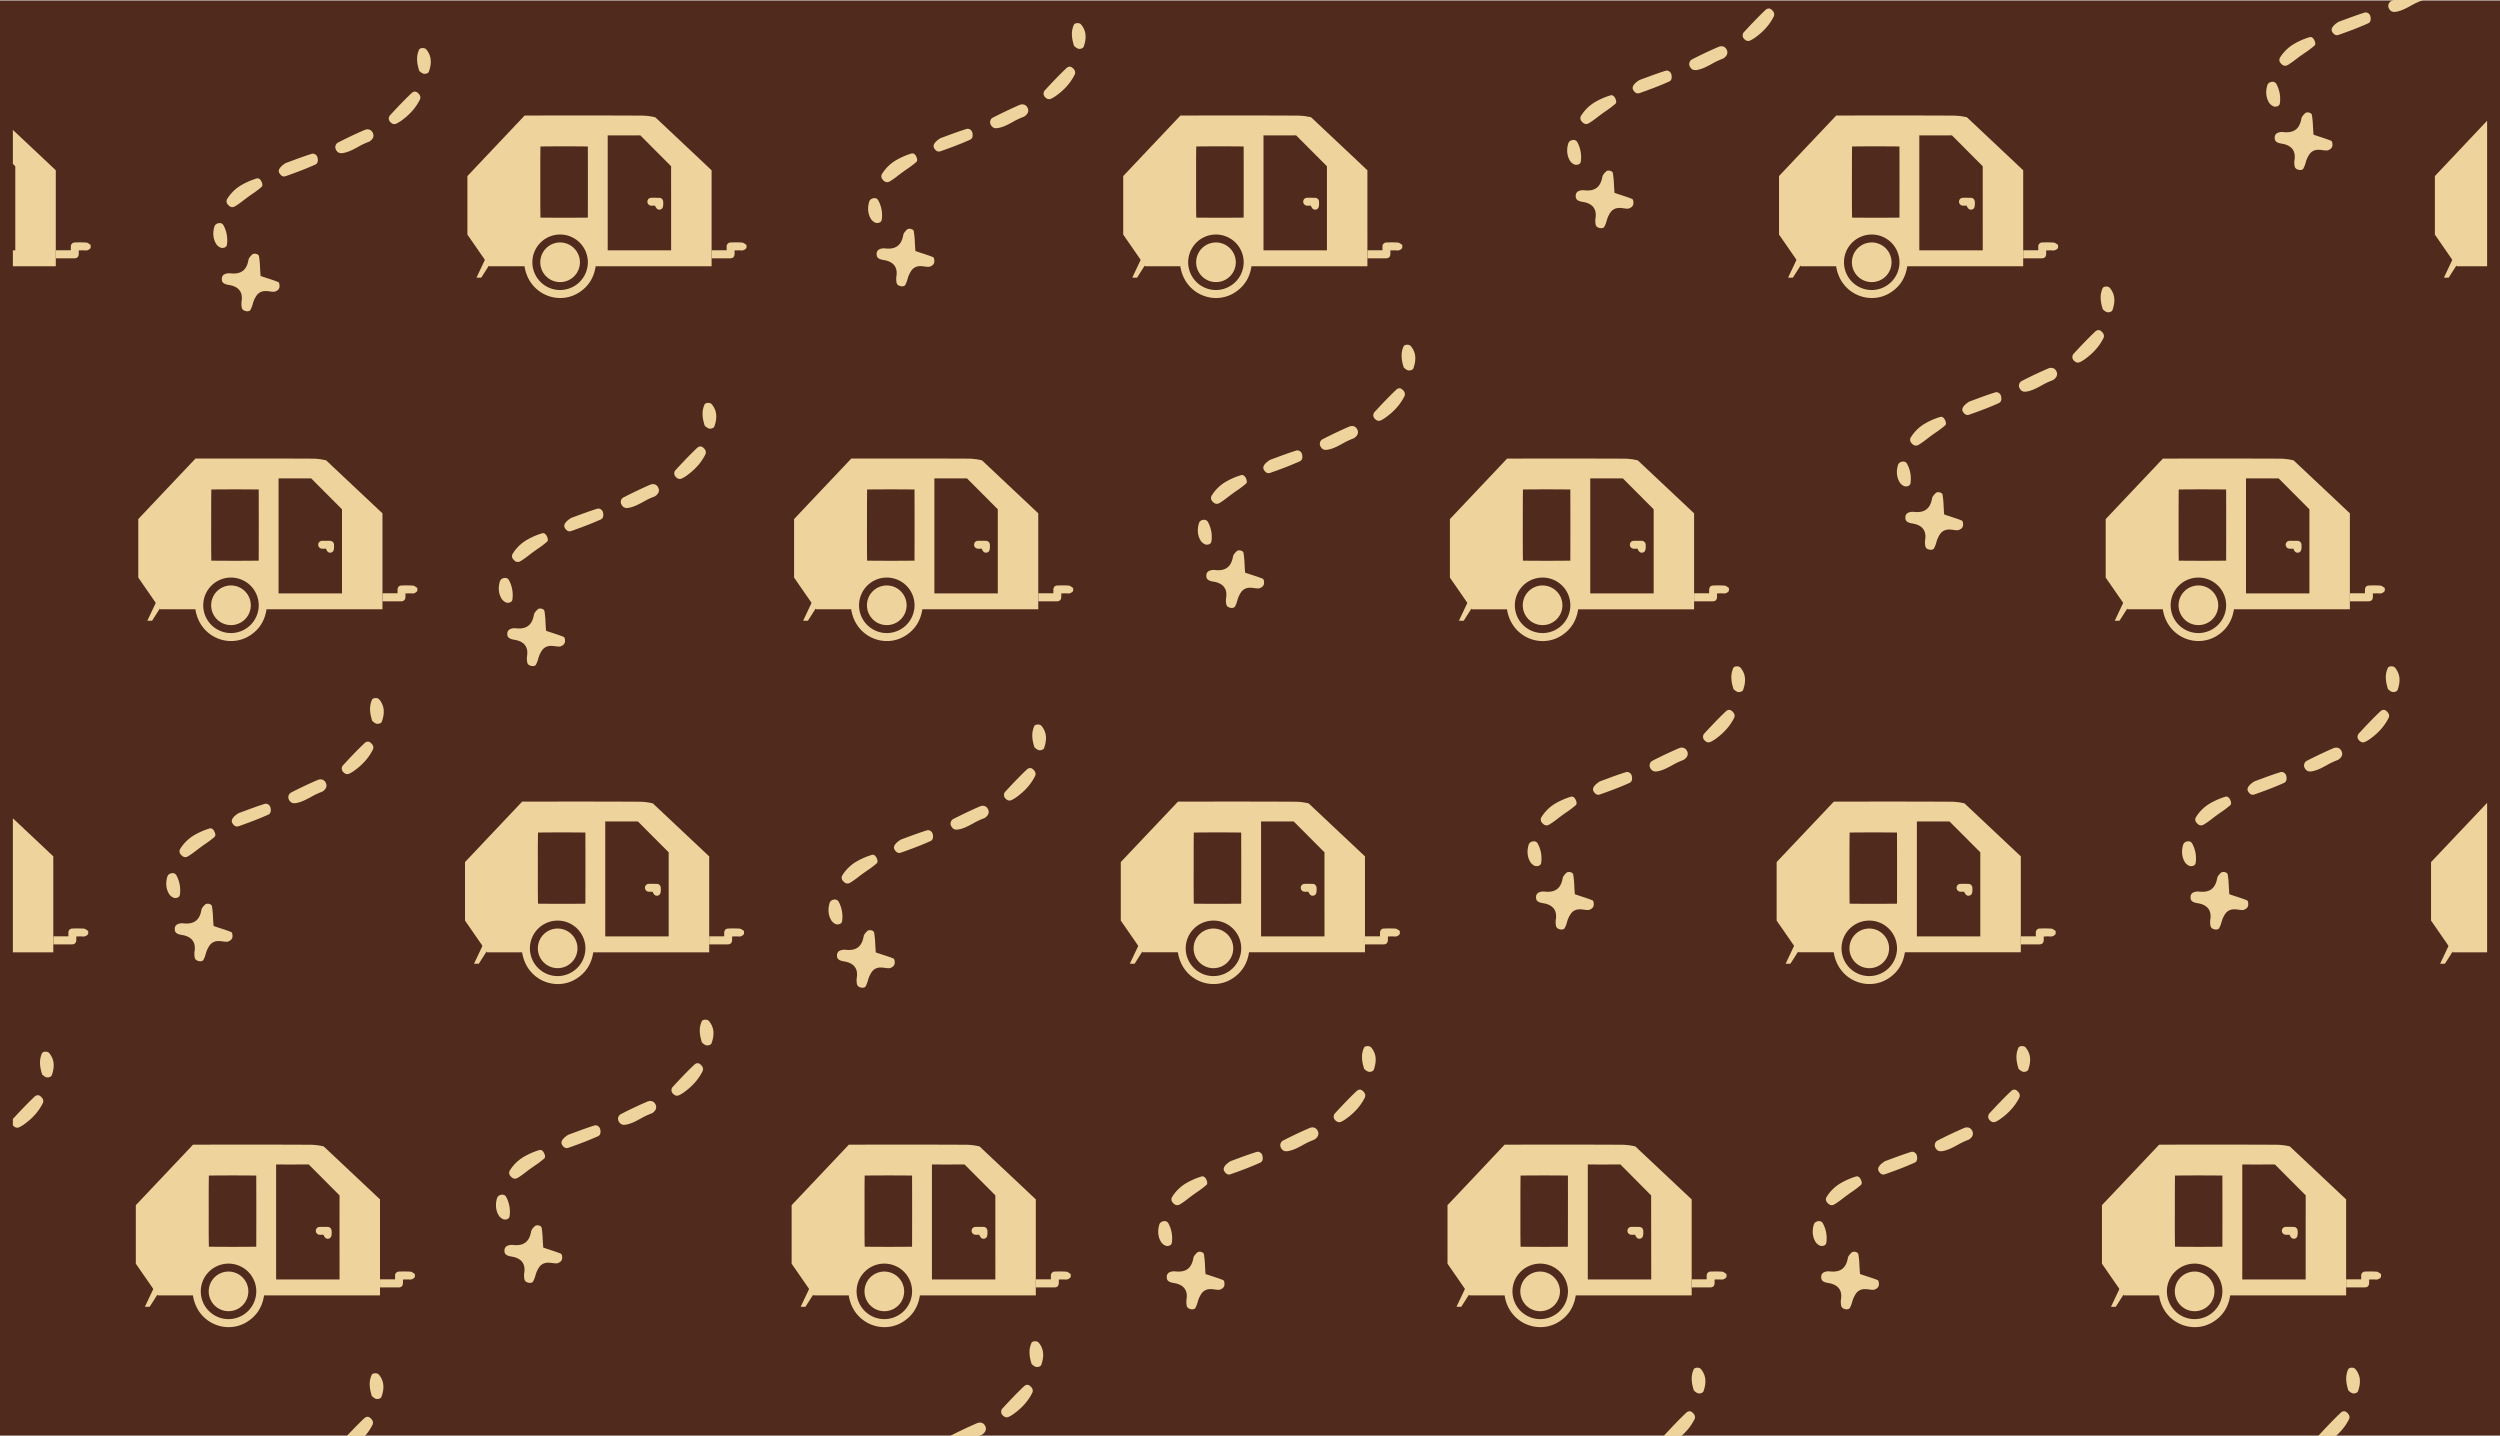 <svg xmlns="http://www.w3.org/2000/svg" xmlns:xlink="http://www.w3.org/1999/xlink" viewBox="0 0 1962.29 1127.2"><defs><style>.cls-1{fill:none;}.cls-2{fill:#502a1d;}.cls-3{clip-path:url(#clip-path);}.cls-4{fill:#efd39c;}</style><clipPath id="clip-path"><rect class="cls-1" x="10.1" width="1942.08" height="1127.2"/></clipPath></defs><g id="Capa_2" data-name="Capa 2"><g id="Capa_1-2" data-name="Capa 1"><rect class="cls-2" y="0.36" width="1962.29" height="1126.48"/><g class="cls-3"><path class="cls-4" d="M422.38,478a4.11,4.11,0,0,1,3.51.06,2.35,2.35,0,0,1,1.44,1.4,77,77,0,0,1,.88,9.42c.08,1.42.15,2.84.26,4.25l.15,2,1.89.64,3.71,1.22c2.82.92,5.49,1.79,8.07,2.84.38.15,1.17.47,1.19,3.21a3.94,3.94,0,0,1-2.27,3.73q-.37.23-.78.42c-1.09.53-2.73.31-4.48.08-2.52-.34-5.38-.72-8.06.89a8.43,8.43,0,0,0-2.07,1.81,20.69,20.69,0,0,0-3.37,7.2,22.58,22.58,0,0,1-1.76,4.5,2.19,2.19,0,0,1-.76.78,4.62,4.62,0,0,1-3.68,0,3.23,3.23,0,0,1-2.44-2.66,16,16,0,0,1-.18-4.41c.66-3.6.19-6.55-1.41-8.79s-4.45-3.8-8.5-4.42c-5.18-.8-5.57-2.81-5.54-4.81A3.85,3.85,0,0,1,400,494a8.59,8.59,0,0,1,5.15-.81c3.72.35,6.48-.11,8.68-1.44,3.56-2.16,4.7-6.14,5.29-9.37.13-.7.74-2,3-4.12A1.89,1.89,0,0,1,422.38,478Z"/><path class="cls-4" d="M413.35,423.89a56.61,56.61,0,0,1,12-5.25c2-.66,3.22,1,3.75,2,.78,1.5,1.46,3.52.26,4.6a75.06,75.06,0,0,1-7.62,5.74l-1.32.93,0,0-2.18,1.58c-1.05.76-2.07,1.55-3.1,2.33a66.37,66.37,0,0,1-6,4.29l-.7.41c-2,1.13-3.87.61-5.6-1.54a3.67,3.67,0,0,1-.17-4.72A32,32,0,0,1,413.35,423.89Z"/><path class="cls-4" d="M448.26,406.56l4.37-1.61c4.6-1.71,10.32-3.84,16.05-5.62a3.37,3.37,0,0,1,2.67.3,4,4,0,0,1,1.9,2.39c.33,1.22.85,4.21-1.27,5.5a4.13,4.13,0,0,1-.42.22c-7.58,3.44-15.5,6.34-22.95,9-.89.32-3.26,1.17-5.29-2.46C441.74,411.49,445.07,408.57,448.26,406.56Z"/><path class="cls-4" d="M548.12,350.89a3,3,0,0,1,3.6.28c1,.77,3.28,2.86,1.88,5.64-3.35,6.65-8.29,12.09-15.52,17.14l-.07,0c-.14.1-.5.34-1,.63s-1.17.67-1.68.91c-1.78.82-3.2.53-4.75-1a3.86,3.86,0,0,1-.44-5.39c5.37-5.8,11.18-12,17.27-17.75A4.88,4.88,0,0,1,548.12,350.89Z"/><path class="cls-4" d="M489.19,390.54c7.12-3.68,14.17-7,20.95-10,2.85-1.22,5.45-.29,6.63,2.38,1.45,3.3-1,5.58-2.84,6.73a57.38,57.38,0,0,0-8.92,4.19c-3.85,2.09-7.48,4.06-11.58,4.76-2.82.48-4.48-.32-5.74-2.75a4.19,4.19,0,0,1,1.32-5.26Z"/><path class="cls-4" d="M553.72,316.76c1.37-.82,3.9-.74,5,.61,3.87,4.72,4.5,10.23,2,17.35a2.26,2.26,0,0,1-1,1.11,4.57,4.57,0,0,1-2.07.62c-1.17.08-2.3-.28-4.5-2.31-1.67-5.28-2.73-10.92-.13-16.64A1.78,1.78,0,0,1,553.72,316.76Z"/><path class="cls-4" d="M394,454.27a4.71,4.71,0,0,1,2.32-.65,3.28,3.28,0,0,1,3.12,1.68,24.49,24.49,0,0,1,2.77,15.12,2.8,2.8,0,0,1-1.31,2.13,3.23,3.23,0,0,1-.85.35c-1.47.42-3.12.59-5.77-2.14-2.85-3.87-3.54-9.12-1.91-14.44A3.66,3.66,0,0,1,394,454.27Z"/><path class="cls-4" d="M681.18,730.44a4.11,4.11,0,0,1,3.51.06,2.32,2.32,0,0,1,1.44,1.4,79.07,79.07,0,0,1,.88,9.42c.08,1.42.15,2.84.26,4.25l.15,2,1.89.64c1.24.43,2.48.83,3.7,1.23,2.83.92,5.49,1.78,8.08,2.84.38.15,1.16.47,1.19,3.21a3.91,3.91,0,0,1-2.27,3.72c-.25.15-.51.3-.78.43-1.09.53-2.74.31-4.48.08-2.52-.34-5.39-.73-8.06.89a8.05,8.05,0,0,0-2.07,1.81,20.69,20.69,0,0,0-3.37,7.2,22.57,22.57,0,0,1-1.77,4.5,2.08,2.08,0,0,1-.75.78,4.61,4.61,0,0,1-3.69,0,3.23,3.23,0,0,1-2.44-2.65,16,16,0,0,1-.17-4.41c.66-3.6.18-6.56-1.41-8.79s-4.46-3.8-8.5-4.43c-5.18-.79-5.58-2.81-5.54-4.8a3.85,3.85,0,0,1,1.84-3.46,8.48,8.48,0,0,1,5.16-.81c3.72.34,6.48-.11,8.68-1.44,3.56-2.16,4.69-6.14,5.29-9.37.12-.7.74-2,3-4.12A1.18,1.18,0,0,1,681.18,730.44Z"/><path class="cls-4" d="M672.14,676.32a56.94,56.94,0,0,1,12-5.25c2-.66,3.22,1,3.75,2,.78,1.5,1.46,3.52.25,4.6a75.27,75.27,0,0,1-7.61,5.74l-1.33.92,0,0L677,685.88c-1.05.76-2.07,1.55-3.1,2.33a66.37,66.37,0,0,1-6,4.29l-.71.41c-2,1.13-3.86.61-5.59-1.55a3.64,3.64,0,0,1-.17-4.71A32,32,0,0,1,672.14,676.32Z"/><path class="cls-4" d="M707.05,659l4.38-1.62c4.6-1.7,10.32-3.83,16.05-5.61a3.34,3.34,0,0,1,2.66.3,4,4,0,0,1,1.91,2.38c.32,1.23.85,4.22-1.27,5.5a2.78,2.78,0,0,1-.42.22c-7.58,3.45-15.5,6.35-23,9-.89.32-3.26,1.17-5.29-2.46C700.54,663.91,703.86,661,707.05,659Z"/><path class="cls-4" d="M806.92,603.32a3,3,0,0,1,3.59.28c1,.77,3.28,2.86,1.88,5.64-3.35,6.64-8.28,12.09-15.52,17.14l-.06,0c-.15.1-.51.34-1,.63a17.92,17.92,0,0,1-1.68.9c-1.78.83-3.2.54-4.76-1a3.87,3.87,0,0,1-.43-5.39c5.37-5.8,11.18-12,17.27-17.75A3.84,3.84,0,0,1,806.92,603.32Z"/><path class="cls-4" d="M748,643c7.13-3.68,14.18-7,21-10,2.84-1.22,5.44-.29,6.62,2.38,1.46,3.29-1,5.58-2.83,6.73a57.49,57.49,0,0,0-8.93,4.19c-3.84,2.09-7.48,4.06-11.57,4.76-2.82.47-4.49-.32-5.74-2.75a4.2,4.2,0,0,1,1.31-5.26Z"/><path class="cls-4" d="M812.52,569.19c1.36-.82,3.9-.74,5,.61,3.87,4.72,4.5,10.23,2,17.35a2.29,2.29,0,0,1-1,1.11,4.88,4.88,0,0,1-2.07.62c-1.17.08-2.31-.28-4.51-2.32-1.66-5.27-2.72-10.91-.12-16.63A1.67,1.67,0,0,1,812.52,569.19Z"/><path class="cls-4" d="M652.8,706.7a4.87,4.87,0,0,1,2.33-.66,3.3,3.3,0,0,1,3.12,1.69A24.56,24.56,0,0,1,661,722.85,2.78,2.78,0,0,1,659.7,725a3.18,3.18,0,0,1-.84.36c-1.47.42-3.12.59-5.78-2.14-2.84-3.87-3.53-9.13-1.9-14.44A3.57,3.57,0,0,1,652.8,706.7Z"/><path class="cls-4" d="M940,982.86a4.17,4.17,0,0,1,3.52.07,2.3,2.3,0,0,1,1.43,1.4,77,77,0,0,1,.89,9.42c.07,1.42.15,2.84.26,4.25l.15,2,1.88.64,3.71,1.23c2.82.92,5.49,1.78,8.08,2.83.37.16,1.16.48,1.19,3.22a3.91,3.91,0,0,1-2.27,3.72c-.25.15-.51.29-.79.43-1.09.53-2.73.31-4.47.07-2.53-.33-5.39-.72-8.06.9a8.05,8.05,0,0,0-2.07,1.81,20.43,20.43,0,0,0-3.37,7.2,22.57,22.57,0,0,1-1.77,4.5,2.16,2.16,0,0,1-.75.78,4.65,4.65,0,0,1-3.69,0,3.22,3.22,0,0,1-2.44-2.66,15.5,15.5,0,0,1-.17-4.4c.65-3.6.18-6.56-1.41-8.79s-4.46-3.81-8.5-4.43c-5.19-.79-5.58-2.81-5.54-4.8a3.83,3.83,0,0,1,1.84-3.46,8.53,8.53,0,0,1,5.16-.82c3.72.35,6.48-.11,8.68-1.44,3.55-2.15,4.69-6.13,5.28-9.37.13-.69.75-2,3-4.11A1.94,1.94,0,0,1,940,982.86Z"/><path class="cls-4" d="M930.94,928.75a57,57,0,0,1,12-5.26c2-.65,3.21,1,3.75,2,.78,1.51,1.45,3.52.25,4.61a76.41,76.41,0,0,1-7.61,5.74l-1.33.92,0,0-2.18,1.59c-1,.76-2.07,1.54-3.09,2.33a67.91,67.91,0,0,1-6,4.29c-.23.14-.46.28-.7.41-2,1.13-3.87.61-5.59-1.55a3.64,3.64,0,0,1-.18-4.71A32,32,0,0,1,930.94,928.75Z"/><path class="cls-4" d="M965.85,911.41c1.32-.47,2.79-1,4.37-1.61,4.6-1.71,10.33-3.83,16.06-5.61a3.35,3.35,0,0,1,2.66.3,3.94,3.94,0,0,1,1.9,2.38c.33,1.23.86,4.22-1.26,5.5l-.42.22c-7.59,3.44-15.5,6.35-23,9-.89.32-3.26,1.17-5.29-2.46C959.34,916.34,962.66,913.42,965.85,911.41Z"/><path class="cls-4" d="M1065.72,855.75a3,3,0,0,1,3.59.28c1,.77,3.28,2.86,1.88,5.64-3.35,6.64-8.28,12.09-15.52,17.13l-.07.05c-.14.1-.5.34-1,.62a15.94,15.94,0,0,1-1.68.91c-1.77.83-3.19.54-4.75-1a3.86,3.86,0,0,1-.44-5.39c5.37-5.81,11.18-12,17.27-17.75A3.8,3.8,0,0,1,1065.72,855.75Z"/><path class="cls-4" d="M1006.78,895.4c7.12-3.68,14.17-7,21-9.95,2.85-1.23,5.45-.29,6.63,2.38,1.46,3.29-1,5.58-2.83,6.72a58.47,58.47,0,0,0-8.93,4.2c-3.85,2.09-7.48,4.06-11.58,4.75-2.82.48-4.48-.31-5.73-2.74a4.19,4.19,0,0,1,1.31-5.26Z"/><path class="cls-4" d="M1071.32,821.62c1.36-.83,3.89-.74,5,.6,3.86,4.72,4.5,10.24,2,17.35a2.28,2.28,0,0,1-1,1.12,4.83,4.83,0,0,1-2.07.62c-1.16.08-2.3-.29-4.5-2.32-1.66-5.27-2.72-10.92-.13-16.63A1.75,1.75,0,0,1,1071.32,821.62Z"/><path class="cls-4" d="M911.6,959.13a4.75,4.75,0,0,1,2.32-.66,3.29,3.29,0,0,1,3.12,1.69,24.46,24.46,0,0,1,2.78,15.11,2.8,2.8,0,0,1-1.32,2.13,3.55,3.55,0,0,1-.84.36c-1.47.42-3.13.59-5.78-2.14-2.84-3.88-3.54-9.13-1.91-14.44A3.63,3.63,0,0,1,911.6,959.13Z"/><path class="cls-4" d="M1324.51,1108.18a3,3,0,0,1,3.6.28c1,.77,3.28,2.86,1.88,5.64-3.35,6.64-8.28,12.09-15.52,17.13l-.07,0c-.14.09-.5.33-1,.62a17,17,0,0,1-1.68.91c-1.78.82-3.2.54-4.75-1a3.85,3.85,0,0,1-.44-5.38c5.37-5.81,11.18-12,17.27-17.75A3.74,3.74,0,0,1,1324.51,1108.18Z"/><path class="cls-4" d="M1330.11,1074.05c1.37-.83,3.9-.74,5,.6,3.87,4.72,4.5,10.24,2,17.35a2.33,2.33,0,0,1-1,1.12,4.83,4.83,0,0,1-2.07.62c-1.17.08-2.3-.29-4.5-2.32-1.67-5.28-2.73-10.92-.13-16.63A1.73,1.73,0,0,1,1330.11,1074.05Z"/><path class="cls-4" d="M198.31,199.49a4.15,4.15,0,0,1,3.51.07,2.31,2.31,0,0,1,1.44,1.39,77.41,77.41,0,0,1,.88,9.42c.08,1.43.15,2.85.26,4.25l.15,2,1.89.64c1.24.42,2.48.83,3.71,1.22,2.82.92,5.48,1.79,8.07,2.84.38.16,1.16.47,1.19,3.21a3.94,3.94,0,0,1-2.27,3.73c-.25.15-.51.29-.78.43-1.09.53-2.74.31-4.48.07-2.52-.34-5.38-.72-8.06.9a8.18,8.18,0,0,0-2.07,1.8,20.65,20.65,0,0,0-3.37,7.21,22.82,22.82,0,0,1-1.77,4.5,2.06,2.06,0,0,1-.75.77,4.6,4.6,0,0,1-3.69,0,3.22,3.22,0,0,1-2.43-2.66,15.53,15.53,0,0,1-.18-4.4c.66-3.6.18-6.56-1.41-8.8s-4.46-3.8-8.5-4.42c-5.18-.79-5.58-2.81-5.54-4.8a3.88,3.88,0,0,1,1.84-3.47,8.62,8.62,0,0,1,5.16-.81c3.72.35,6.48-.11,8.68-1.44,3.56-2.15,4.69-6.14,5.29-9.37.13-.7.74-2,3-4.11A1.15,1.15,0,0,1,198.31,199.49Z"/><path class="cls-4" d="M189.28,145.38a57.11,57.11,0,0,1,12-5.26c2-.65,3.22,1,3.75,2,.78,1.5,1.46,3.52.26,4.6a75.12,75.12,0,0,1-7.62,5.75l-1.33.92,0,0-2.18,1.59c-1.05.75-2.07,1.54-3.1,2.33a66.37,66.37,0,0,1-6,4.29l-.71.41c-2,1.12-3.86.6-5.59-1.55a3.66,3.66,0,0,1-.17-4.72A31.91,31.91,0,0,1,189.28,145.38Z"/><path class="cls-4" d="M224.18,128c1.32-.47,2.79-1,4.38-1.61,4.6-1.71,10.32-3.83,16.05-5.62a3.38,3.38,0,0,1,2.66.31,3.92,3.92,0,0,1,1.91,2.38c.32,1.23.85,4.22-1.27,5.5a4.13,4.13,0,0,1-.42.22c-7.58,3.44-15.5,6.35-23,9-.89.32-3.25,1.17-5.29-2.47C217.67,133,221,130.05,224.18,128Z"/><path class="cls-4" d="M324.05,72.38a3,3,0,0,1,3.6.28c1,.77,3.27,2.86,1.87,5.64-3.34,6.64-8.28,12.09-15.52,17.13l-.06,0c-.15.09-.51.34-1,.62a18.2,18.2,0,0,1-1.68.91c-1.78.83-3.2.54-4.76-1a3.87,3.87,0,0,1-.43-5.39c5.37-5.81,11.18-12,17.27-17.75A3.74,3.74,0,0,1,324.05,72.38Z"/><path class="cls-4" d="M265.12,112c7.12-3.67,14.17-7,20.95-9.94,2.84-1.23,5.45-.29,6.63,2.38,1.45,3.29-1,5.58-2.84,6.72a57.53,57.53,0,0,0-8.93,4.2c-3.84,2.09-7.48,4.06-11.57,4.75-2.82.48-4.49-.32-5.74-2.74a4.21,4.21,0,0,1,1.32-5.27Z"/><path class="cls-4" d="M329.65,38.25c1.36-.83,3.9-.74,5,.6,3.87,4.72,4.5,10.24,2,17.35a2.31,2.31,0,0,1-1,1.12,4.88,4.88,0,0,1-2.07.62c-1.17.08-2.31-.29-4.51-2.32-1.66-5.27-2.72-10.92-.12-16.63A1.67,1.67,0,0,1,329.65,38.25Z"/><path class="cls-4" d="M169.93,175.76a4.76,4.76,0,0,1,2.33-.66,3.29,3.29,0,0,1,3.12,1.69,24.46,24.46,0,0,1,2.77,15.11,2.78,2.78,0,0,1-1.32,2.13,3.55,3.55,0,0,1-.84.36c-1.47.41-3.12.59-5.78-2.14-2.84-3.88-3.53-9.13-1.9-14.44A3.57,3.57,0,0,1,169.93,175.76Z"/><path class="cls-4" d="M161.39,709.69a4.08,4.08,0,0,1,3.51.07,2.31,2.31,0,0,1,1.44,1.39,77.22,77.22,0,0,1,.88,9.42c.08,1.43.15,2.85.26,4.25l.15,2,1.89.64,3.71,1.22c2.82.92,5.49,1.79,8.07,2.84.38.15,1.17.47,1.19,3.21a3.94,3.94,0,0,1-2.27,3.73q-.37.22-.78.42c-1.09.53-2.73.31-4.48.08-2.52-.34-5.38-.72-8.06.89a8.43,8.43,0,0,0-2.07,1.81,20.69,20.69,0,0,0-3.37,7.2,22.34,22.34,0,0,1-1.76,4.5,2.19,2.19,0,0,1-.76.78,4.58,4.58,0,0,1-3.68,0,3.23,3.23,0,0,1-2.44-2.66,15.92,15.92,0,0,1-.18-4.4c.66-3.6.19-6.56-1.41-8.8s-4.45-3.8-8.5-4.42c-5.18-.8-5.58-2.81-5.54-4.81a3.85,3.85,0,0,1,1.85-3.46,8.59,8.59,0,0,1,5.15-.81c3.72.35,6.48-.11,8.68-1.44,3.56-2.15,4.7-6.14,5.29-9.37.13-.7.74-2,3-4.12A1.89,1.89,0,0,1,161.39,709.69Z"/><path class="cls-4" d="M152.36,655.58a56.09,56.09,0,0,1,12-5.26c2-.65,3.22,1,3.75,2,.78,1.5,1.46,3.52.26,4.6a75.12,75.12,0,0,1-7.62,5.75l-1.32.92,0,0-2.18,1.58c-1.05.76-2.07,1.55-3.1,2.34a68.24,68.24,0,0,1-6,4.28l-.7.42c-2,1.12-3.87.6-5.6-1.55a3.67,3.67,0,0,1-.17-4.72A31.91,31.91,0,0,1,152.36,655.58Z"/><path class="cls-4" d="M187.27,638.24l4.37-1.61c4.6-1.71,10.32-3.84,16.05-5.62a3.37,3.37,0,0,1,2.67.3,4,4,0,0,1,1.9,2.39c.33,1.22.85,4.21-1.27,5.5a4.13,4.13,0,0,1-.42.22c-7.58,3.44-15.5,6.34-22.95,9-.9.32-3.26,1.17-5.29-2.46C180.75,643.17,184.08,640.25,187.27,638.24Z"/><path class="cls-4" d="M287.13,582.57a3,3,0,0,1,3.6.29c1,.77,3.28,2.86,1.88,5.63-3.35,6.65-8.29,12.09-15.52,17.14l-.07,0c-.14.1-.5.34-1,.63a17,17,0,0,1-1.68.91c-1.78.82-3.2.53-4.75-1a3.86,3.86,0,0,1-.44-5.39c5.37-5.8,11.18-12,17.27-17.74A4.31,4.31,0,0,1,287.13,582.57Z"/><path class="cls-4" d="M228.2,622.22c7.12-3.67,14.17-7,21-9.94,2.85-1.23,5.45-.3,6.63,2.37,1.45,3.3-1,5.58-2.84,6.73a57.42,57.42,0,0,0-8.92,4.2c-3.85,2.08-7.48,4-11.58,4.75-2.82.48-4.48-.32-5.74-2.75a4.19,4.19,0,0,1,1.32-5.26Z"/><path class="cls-4" d="M292.73,548.44c1.37-.82,3.9-.74,5,.61,3.87,4.72,4.5,10.23,2,17.35a2.26,2.26,0,0,1-1,1.11,4.61,4.61,0,0,1-2.07.62c-1.17.09-2.31-.28-4.5-2.31-1.67-5.28-2.73-10.92-.13-16.64A1.78,1.78,0,0,1,292.73,548.44Z"/><path class="cls-4" d="M133,686a4.71,4.71,0,0,1,2.32-.65,3.28,3.28,0,0,1,3.12,1.68,24.49,24.49,0,0,1,2.77,15.12,2.79,2.79,0,0,1-1.31,2.13,3.62,3.62,0,0,1-.85.36c-1.47.41-3.12.58-5.77-2.14-2.85-3.88-3.54-9.13-1.91-14.45A3.66,3.66,0,0,1,133,686Z"/><path class="cls-4" d="M420.19,962.12a4.11,4.11,0,0,1,3.51.06,2.32,2.32,0,0,1,1.44,1.4A79.07,79.07,0,0,1,426,973c.08,1.42.15,2.84.26,4.25l.15,2,1.89.64c1.24.43,2.48.83,3.7,1.23,2.83.92,5.49,1.79,8.08,2.84.38.15,1.16.47,1.19,3.21a3.91,3.91,0,0,1-2.27,3.72,7.37,7.37,0,0,1-.78.43c-1.09.53-2.74.31-4.48.08-2.52-.34-5.39-.72-8.06.89a8.25,8.25,0,0,0-2.07,1.81,20.69,20.69,0,0,0-3.37,7.2,22.57,22.57,0,0,1-1.77,4.5,2.08,2.08,0,0,1-.75.78,4.61,4.61,0,0,1-3.69,0,3.22,3.22,0,0,1-2.44-2.65,16,16,0,0,1-.17-4.41c.66-3.6.18-6.55-1.41-8.79s-4.46-3.8-8.5-4.43c-5.18-.79-5.58-2.8-5.54-4.8a3.86,3.86,0,0,1,1.84-3.46,8.55,8.55,0,0,1,5.16-.81c3.72.34,6.48-.11,8.68-1.44,3.56-2.16,4.69-6.14,5.29-9.37.12-.7.74-2,3-4.12A1.18,1.18,0,0,1,420.19,962.12Z"/><path class="cls-4" d="M411.15,908a56.94,56.94,0,0,1,12-5.25c2-.66,3.21,1,3.75,2,.78,1.5,1.46,3.52.25,4.6a73.81,73.81,0,0,1-7.61,5.74l-1.33.93,0,0L416,917.56c-1.05.76-2.08,1.55-3.1,2.33a66.37,66.37,0,0,1-6,4.29l-.71.41c-2,1.13-3.86.61-5.59-1.55a3.64,3.64,0,0,1-.17-4.71A32,32,0,0,1,411.15,908Z"/><path class="cls-4" d="M446.06,890.67l4.38-1.61c4.6-1.71,10.32-3.84,16.05-5.62a3.34,3.34,0,0,1,2.66.3,4,4,0,0,1,1.91,2.39c.32,1.22.85,4.21-1.27,5.5a2.74,2.74,0,0,1-.42.21c-7.58,3.45-15.5,6.35-23,9-.89.32-3.26,1.17-5.29-2.46C439.55,895.6,442.87,892.68,446.06,890.67Z"/><path class="cls-4" d="M545.93,835a3,3,0,0,1,3.59.28c1,.77,3.28,2.86,1.88,5.64-3.35,6.65-8.28,12.09-15.52,17.14l-.06,0c-.15.1-.51.34-1,.63s-1.17.67-1.68.91c-1.78.82-3.2.53-4.76-1a3.87,3.87,0,0,1-.43-5.39c5.37-5.8,11.18-12,17.27-17.75A4.37,4.37,0,0,1,545.93,835Z"/><path class="cls-4" d="M487,874.65c7.13-3.68,14.18-7,21-9.95,2.84-1.22,5.44-.29,6.62,2.38,1.46,3.3-1,5.58-2.83,6.73a57.49,57.49,0,0,0-8.93,4.19c-3.84,2.09-7.48,4.06-11.57,4.76-2.83.48-4.49-.32-5.74-2.75a4.2,4.2,0,0,1,1.31-5.26Z"/><path class="cls-4" d="M551.53,800.87c1.36-.82,3.9-.74,5,.61,3.87,4.72,4.5,10.23,2,17.35a2.29,2.29,0,0,1-1,1.11,4.61,4.61,0,0,1-2.07.62c-1.17.08-2.31-.28-4.51-2.31-1.66-5.28-2.72-10.92-.12-16.64A1.67,1.67,0,0,1,551.53,800.87Z"/><path class="cls-4" d="M391.81,938.38a4.87,4.87,0,0,1,2.33-.66,3.32,3.32,0,0,1,3.12,1.69A24.56,24.56,0,0,1,400,954.53a2.81,2.81,0,0,1-1.32,2.13,3.16,3.16,0,0,1-.84.35c-1.47.42-3.12.59-5.78-2.14-2.84-3.87-3.53-9.13-1.9-14.44A3.57,3.57,0,0,1,391.81,938.38Z"/><path class="cls-4" d="M804.73,1087.43a3,3,0,0,1,3.59.28c1,.77,3.28,2.86,1.88,5.64-3.35,6.64-8.28,12.09-15.52,17.14l-.07,0c-.14.1-.5.34-1,.63a15.73,15.73,0,0,1-1.68.9c-1.77.83-3.19.54-4.75-1a3.86,3.86,0,0,1-.44-5.39c5.37-5.8,11.18-12,17.27-17.75A3.8,3.8,0,0,1,804.73,1087.43Z"/><path class="cls-4" d="M745.79,1127.08c7.12-3.68,14.17-7,21-9.95,2.85-1.23,5.45-.29,6.63,2.38,1.46,3.29-1,5.58-2.83,6.72a58.47,58.47,0,0,0-8.93,4.2c-3.85,2.09-7.48,4.06-11.58,4.75-2.82.48-4.48-.31-5.73-2.74a4.19,4.19,0,0,1,1.31-5.26Z"/><path class="cls-4" d="M810.33,1053.3c1.36-.82,3.89-.74,5,.6,3.86,4.73,4.5,10.24,2,17.36a2.3,2.3,0,0,1-1,1.11,4.83,4.83,0,0,1-2.07.62c-1.16.08-2.3-.29-4.5-2.32-1.66-5.27-2.72-10.91-.13-16.63A1.75,1.75,0,0,1,810.33,1053.3Z"/><path class="cls-4" d="M28.05,860.12a3,3,0,0,1,3.6.28c1,.77,3.28,2.86,1.88,5.64-3.35,6.64-8.28,12.09-15.52,17.14l-.07,0c-.14.1-.5.34-1,.63s-1.17.67-1.68.91c-1.78.82-3.2.53-4.75-1a3.86,3.86,0,0,1-.44-5.39c5.37-5.8,11.18-12,17.27-17.75A4.88,4.88,0,0,1,28.05,860.12Z"/><path class="cls-4" d="M33.66,826c1.36-.82,3.89-.74,5,.61,3.87,4.72,4.5,10.23,2,17.35a2.26,2.26,0,0,1-1,1.11,4.57,4.57,0,0,1-2.07.62c-1.16.08-2.3-.28-4.5-2.31-1.66-5.28-2.72-10.92-.13-16.64A1.75,1.75,0,0,1,33.66,826Z"/><path class="cls-4" d="M286.85,1112.55a3,3,0,0,1,3.6.28c1,.77,3.27,2.86,1.88,5.64-3.35,6.64-8.29,12.09-15.52,17.14l-.07,0c-.15.1-.51.34-1,.63a17.92,17.92,0,0,1-1.68.9c-1.78.83-3.2.54-4.76-1a3.87,3.87,0,0,1-.43-5.39c5.37-5.8,11.18-12,17.27-17.75A3.74,3.74,0,0,1,286.85,1112.55Z"/><path class="cls-4" d="M292.45,1078.42c1.37-.83,3.9-.74,5,.6,3.87,4.73,4.5,10.24,2,17.36a2.28,2.28,0,0,1-1,1.11,4.88,4.88,0,0,1-2.07.62c-1.17.08-2.31-.29-4.51-2.32-1.66-5.27-2.72-10.91-.12-16.63A1.72,1.72,0,0,1,292.45,1078.42Z"/><path class="cls-4" d="M712.28,179.92a4.11,4.11,0,0,1,3.51.06,2.32,2.32,0,0,1,1.44,1.4,77,77,0,0,1,.88,9.42c.08,1.42.15,2.84.26,4.25l.15,2,1.89.64c1.24.43,2.48.83,3.71,1.23,2.82.92,5.48,1.78,8.07,2.84.38.15,1.16.47,1.19,3.21a3.91,3.91,0,0,1-2.27,3.72c-.25.15-.51.3-.78.43-1.09.53-2.74.31-4.48.08-2.52-.34-5.38-.73-8.06.89a8.22,8.22,0,0,0-2.07,1.81,20.69,20.69,0,0,0-3.37,7.2,22.57,22.57,0,0,1-1.77,4.5,2.08,2.08,0,0,1-.75.78,4.59,4.59,0,0,1-3.68,0,3.21,3.21,0,0,1-2.44-2.65,15.61,15.61,0,0,1-.18-4.41c.66-3.6.18-6.56-1.41-8.79s-4.46-3.8-8.5-4.43c-5.18-.79-5.58-2.81-5.54-4.8a3.85,3.85,0,0,1,1.84-3.46,8.48,8.48,0,0,1,5.16-.81c3.72.34,6.48-.11,8.68-1.45,3.56-2.15,4.69-6.13,5.29-9.36.13-.7.74-2,3-4.12A1.89,1.89,0,0,1,712.28,179.92Z"/><path class="cls-4" d="M703.25,125.8a57.11,57.11,0,0,1,12-5.26c2-.65,3.22,1,3.75,2,.78,1.5,1.46,3.52.26,4.6a76.57,76.57,0,0,1-7.62,5.74c-.44.31-.88.62-1.33.92l0,0-2.18,1.58c-1.05.76-2.07,1.54-3.1,2.33a66.37,66.37,0,0,1-6,4.29l-.71.41c-2,1.13-3.86.61-5.59-1.55a3.64,3.64,0,0,1-.17-4.71A31.94,31.94,0,0,1,703.25,125.8Z"/><path class="cls-4" d="M738.15,108.47l4.38-1.62c4.6-1.7,10.32-3.83,16.05-5.61a3.34,3.34,0,0,1,2.66.3,4,4,0,0,1,1.91,2.38c.32,1.23.85,4.22-1.27,5.5a2.78,2.78,0,0,1-.42.22c-7.58,3.45-15.5,6.35-23,9-.9.32-3.26,1.17-5.3-2.46C731.64,113.39,735,110.47,738.15,108.47Z"/><path class="cls-4" d="M838,52.8a3,3,0,0,1,3.6.28c1,.77,3.27,2.86,1.87,5.64-3.34,6.64-8.28,12.09-15.51,17.14l-.07,0c-.15.1-.51.34-1,.63a17.92,17.92,0,0,1-1.68.9c-1.78.83-3.2.54-4.76-1a3.87,3.87,0,0,1-.43-5.39c5.37-5.8,11.18-12,17.27-17.75A3.74,3.74,0,0,1,838,52.8Z"/><path class="cls-4" d="M779.09,92.45c7.12-3.68,14.17-7,20.95-10,2.84-1.22,5.45-.29,6.63,2.38,1.45,3.29-1,5.58-2.84,6.72a58.47,58.47,0,0,0-8.93,4.2c-3.84,2.09-7.48,4.06-11.57,4.76-2.82.47-4.49-.32-5.74-2.75a4.19,4.19,0,0,1,1.32-5.26Z"/><path class="cls-4" d="M843.62,18.67c1.37-.82,3.9-.74,5,.61,3.87,4.72,4.5,10.23,2,17.35a2.28,2.28,0,0,1-1,1.11,4.88,4.88,0,0,1-2.07.62c-1.17.08-2.31-.28-4.51-2.32-1.66-5.27-2.72-10.91-.12-16.63A1.67,1.67,0,0,1,843.62,18.67Z"/><path class="cls-4" d="M683.91,156.18a4.8,4.8,0,0,1,2.32-.66,3.3,3.3,0,0,1,3.12,1.69,24.49,24.49,0,0,1,2.77,15.12,2.78,2.78,0,0,1-1.32,2.12,3.55,3.55,0,0,1-.84.36c-1.47.42-3.12.59-5.78-2.14-2.84-3.87-3.53-9.13-1.9-14.44A3.55,3.55,0,0,1,683.91,156.18Z"/><path class="cls-4" d="M971.07,432.34a4.17,4.17,0,0,1,3.52.07,2.35,2.35,0,0,1,1.44,1.4,79.09,79.09,0,0,1,.88,9.41c.07,1.43.15,2.85.26,4.26l.15,2,1.88.64,3.71,1.23c2.83.91,5.49,1.78,8.08,2.83.38.16,1.16.48,1.19,3.22a3.91,3.91,0,0,1-2.27,3.72c-.25.15-.51.29-.79.43-1.08.53-2.73.31-4.47.07-2.53-.33-5.39-.72-8.06.9a7.87,7.87,0,0,0-2.07,1.81,20.43,20.43,0,0,0-3.37,7.2,22.57,22.57,0,0,1-1.77,4.5,2.25,2.25,0,0,1-.75.78,4.65,4.65,0,0,1-3.69,0,3.22,3.22,0,0,1-2.44-2.66,15.5,15.5,0,0,1-.17-4.4c.65-3.6.18-6.56-1.41-8.79s-4.46-3.81-8.5-4.43c-5.18-.79-5.58-2.81-5.54-4.8a3.88,3.88,0,0,1,1.84-3.47,8.62,8.62,0,0,1,5.16-.81c3.72.35,6.48-.11,8.68-1.44,3.56-2.15,4.69-6.13,5.28-9.37.13-.7.75-2,3-4.11A1.39,1.39,0,0,1,971.07,432.34Z"/><path class="cls-4" d="M962,378.23A57.21,57.21,0,0,1,974,373c2-.65,3.21,1,3.75,2,.78,1.51,1.46,3.52.25,4.61a75.27,75.27,0,0,1-7.61,5.74l-1.33.92,0,0-2.19,1.59c-1,.76-2.07,1.54-3.09,2.33a66.49,66.49,0,0,1-6,4.29c-.23.14-.46.28-.7.41-2,1.13-3.86.6-5.59-1.55a3.64,3.64,0,0,1-.18-4.71A32,32,0,0,1,962,378.23Z"/><path class="cls-4" d="M997,360.89c1.32-.47,2.79-1,4.38-1.61,4.59-1.71,10.32-3.83,16-5.61a3.35,3.35,0,0,1,2.66.3,3.94,3.94,0,0,1,1.9,2.38c.33,1.23.86,4.22-1.26,5.5a4.13,4.13,0,0,1-.42.22c-7.59,3.44-15.5,6.35-23,9-.89.32-3.26,1.17-5.29-2.46C990.44,365.82,993.76,362.9,997,360.89Z"/><path class="cls-4" d="M1096.82,305.23a3,3,0,0,1,3.59.28c1,.77,3.28,2.86,1.88,5.64-3.35,6.64-8.28,12.09-15.52,17.13l-.06.05c-.15.1-.51.34-1,.62a15.94,15.94,0,0,1-1.68.91c-1.77.83-3.19.54-4.75-1a3.86,3.86,0,0,1-.44-5.39c5.38-5.81,11.18-12,17.28-17.75A3.43,3.43,0,0,1,1096.82,305.23Z"/><path class="cls-4" d="M1037.88,344.88c7.13-3.68,14.17-7,20.95-9.95,2.85-1.23,5.45-.29,6.63,2.38,1.46,3.29-1,5.58-2.83,6.72a58.47,58.47,0,0,0-8.93,4.2c-3.85,2.09-7.48,4.06-11.57,4.75-2.83.48-4.49-.31-5.74-2.74a4.19,4.19,0,0,1,1.31-5.26Z"/><path class="cls-4" d="M1102.42,271.1c1.36-.83,3.9-.74,5,.6,3.86,4.72,4.5,10.24,2,17.35a2.31,2.31,0,0,1-1,1.12,4.88,4.88,0,0,1-2.08.62c-1.16.08-2.3-.29-4.5-2.32-1.66-5.27-2.72-10.92-.13-16.63A1.75,1.75,0,0,1,1102.42,271.1Z"/><path class="cls-4" d="M942.7,408.61A4.75,4.75,0,0,1,945,408a3.29,3.29,0,0,1,3.12,1.69,24.46,24.46,0,0,1,2.78,15.11,2.8,2.8,0,0,1-1.32,2.13,3.55,3.55,0,0,1-.84.36c-1.47.41-3.13.59-5.78-2.14-2.84-3.88-3.54-9.13-1.9-14.44A3.57,3.57,0,0,1,942.7,408.61Z"/><path class="cls-4" d="M1229.87,684.77a4.11,4.11,0,0,1,3.51.07,2.31,2.31,0,0,1,1.44,1.39,77.42,77.42,0,0,1,.89,9.42c.07,1.43.15,2.85.25,4.25l.16,2,1.88.64c1.25.42,2.48.83,3.71,1.22,2.82.92,5.49,1.79,8.08,2.84.37.16,1.16.47,1.19,3.21a4,4,0,0,1-2.27,3.73c-.25.15-.52.29-.79.43-1.09.53-2.73.31-4.47.07-2.53-.34-5.39-.72-8.06.9a8,8,0,0,0-2.07,1.8,20.5,20.5,0,0,0-3.38,7.21,22.22,22.22,0,0,1-1.76,4.5,2.22,2.22,0,0,1-.75.77,4.6,4.6,0,0,1-3.69,0,3.22,3.22,0,0,1-2.44-2.66,15.91,15.91,0,0,1-.18-4.4c.66-3.6.19-6.56-1.4-8.8s-4.46-3.8-8.51-4.42c-5.18-.8-5.57-2.81-5.54-4.8a3.86,3.86,0,0,1,1.85-3.47,8.59,8.59,0,0,1,5.15-.81c3.73.35,6.48-.11,8.68-1.44,3.56-2.15,4.7-6.14,5.29-9.37.13-.7.75-2,3-4.11A1.39,1.39,0,0,1,1229.87,684.77Z"/><path class="cls-4" d="M1220.84,630.66a57,57,0,0,1,12-5.26c2-.65,3.21,1,3.74,2,.78,1.5,1.46,3.52.26,4.6a75,75,0,0,1-7.61,5.75l-1.33.92,0,0-2.18,1.59c-1,.75-2.07,1.54-3.1,2.33a66.22,66.22,0,0,1-6,4.28c-.23.15-.46.28-.7.42-2,1.12-3.87.6-5.6-1.55a3.67,3.67,0,0,1-.17-4.72A31.91,31.91,0,0,1,1220.84,630.66Z"/><path class="cls-4" d="M1255.75,613.32l4.37-1.61c4.6-1.71,10.32-3.84,16.05-5.62a3.41,3.41,0,0,1,2.67.31,3.94,3.94,0,0,1,1.9,2.38c.33,1.23.86,4.22-1.27,5.5-.13.08-.27.15-.41.22-7.59,3.44-15.5,6.35-23,9-.89.32-3.26,1.17-5.29-2.47C1249.23,618.25,1252.56,615.33,1255.75,613.32Z"/><path class="cls-4" d="M1355.61,557.66a3,3,0,0,1,3.6.28c1,.77,3.28,2.86,1.88,5.64-3.35,6.64-8.28,12.09-15.52,17.13l-.07,0c-.14.09-.5.33-1,.62a17,17,0,0,1-1.68.91c-1.78.82-3.2.53-4.75-1a3.85,3.85,0,0,1-.44-5.38c5.37-5.81,11.18-12,17.27-17.75A3.74,3.74,0,0,1,1355.61,557.66Z"/><path class="cls-4" d="M1296.68,597.3c7.12-3.67,14.17-7,21-9.94,2.85-1.23,5.45-.3,6.63,2.38,1.46,3.29-1,5.58-2.83,6.72a57.53,57.53,0,0,0-8.93,4.2c-3.85,2.09-7.48,4.06-11.58,4.75-2.82.48-4.48-.32-5.74-2.75a4.2,4.2,0,0,1,1.32-5.26Z"/><path class="cls-4" d="M1361.22,523.53c1.36-.83,3.89-.74,5,.6,3.87,4.72,4.5,10.24,2,17.35a2.33,2.33,0,0,1-1,1.12,4.83,4.83,0,0,1-2.07.62c-1.16.08-2.3-.29-4.5-2.32-1.66-5.28-2.72-10.92-.13-16.64A1.73,1.73,0,0,1,1361.22,523.53Z"/><path class="cls-4" d="M1201.5,661a4.82,4.82,0,0,1,2.32-.65,3.28,3.28,0,0,1,3.12,1.69,24.53,24.53,0,0,1,2.78,15.11,2.8,2.8,0,0,1-1.32,2.13,3.62,3.62,0,0,1-.85.36c-1.46.41-3.12.59-5.77-2.14-2.84-3.88-3.54-9.13-1.91-14.44A3.69,3.69,0,0,1,1201.5,661Z"/><path class="cls-4" d="M1261,134.25a4.13,4.13,0,0,1,3.52.07,2.29,2.29,0,0,1,1.43,1.39,77.42,77.42,0,0,1,.89,9.42c.07,1.43.15,2.85.26,4.25l.15,2,1.88.64,3.71,1.22c2.82.92,5.49,1.79,8.08,2.84.37.15,1.16.47,1.19,3.21a3.94,3.94,0,0,1-2.27,3.73,8.41,8.41,0,0,1-.79.42c-1.09.54-2.73.32-4.47.08-2.53-.34-5.39-.72-8.06.9a8,8,0,0,0-2.07,1.8,20.34,20.34,0,0,0-3.37,7.2,22.68,22.68,0,0,1-1.77,4.51,2.13,2.13,0,0,1-.75.77,4.6,4.6,0,0,1-3.69.05,3.22,3.22,0,0,1-2.44-2.66,15.51,15.51,0,0,1-.17-4.4c.65-3.6.18-6.56-1.41-8.8s-4.46-3.8-8.5-4.42c-5.19-.8-5.58-2.81-5.55-4.8a3.86,3.86,0,0,1,1.85-3.47,8.61,8.61,0,0,1,5.16-.81c3.72.35,6.47-.11,8.67-1.44,3.56-2.15,4.7-6.14,5.29-9.37.13-.7.75-2,3-4.11A1.39,1.39,0,0,1,1261,134.25Z"/><path class="cls-4" d="M1251.94,80.14a57,57,0,0,1,12-5.26c2-.65,3.21,1,3.74,2,.79,1.5,1.46,3.52.26,4.6a75,75,0,0,1-7.61,5.75c-.45.3-.89.61-1.33.92l0,0-2.18,1.59c-1,.75-2.07,1.54-3.1,2.33a66.22,66.22,0,0,1-6,4.28c-.23.15-.46.28-.7.42-2,1.12-3.87.6-5.6-1.55a3.67,3.67,0,0,1-.17-4.72A32,32,0,0,1,1251.94,80.14Z"/><path class="cls-4" d="M1286.85,62.8l4.37-1.61c4.6-1.71,10.33-3.84,16.06-5.62a3.38,3.38,0,0,1,2.66.31,3.94,3.94,0,0,1,1.9,2.38c.33,1.23.86,4.22-1.27,5.5a4,4,0,0,1-.41.22c-7.59,3.44-15.5,6.35-23,9-.89.32-3.26,1.17-5.29-2.47C1280.33,67.73,1283.66,64.81,1286.85,62.8Z"/><path class="cls-4" d="M1386.72,7.14a3,3,0,0,1,3.59.28c1,.77,3.28,2.86,1.88,5.64-3.35,6.64-8.28,12.09-15.52,17.13l-.07,0c-.14.09-.5.33-1,.62a17,17,0,0,1-1.68.91c-1.77.82-3.2.53-4.75-1a3.85,3.85,0,0,1-.44-5.38c5.37-5.81,11.18-12,17.27-17.75A3.8,3.8,0,0,1,1386.72,7.14Z"/><path class="cls-4" d="M1327.78,46.78c7.12-3.67,14.17-7,21-9.94,2.85-1.23,5.45-.3,6.63,2.37,1.46,3.3-1,5.59-2.83,6.73a57.53,57.53,0,0,0-8.93,4.2c-3.85,2.08-7.48,4.06-11.58,4.75-2.82.48-4.48-.32-5.74-2.75a4.21,4.21,0,0,1,1.32-5.26Z"/><path class="cls-4" d="M1232.6,110.51a4.74,4.74,0,0,1,2.32-.65,3.27,3.27,0,0,1,3.12,1.69,24.53,24.53,0,0,1,2.78,15.11,2.8,2.8,0,0,1-1.32,2.13,3.55,3.55,0,0,1-.84.36c-1.47.41-3.13.58-5.78-2.14-2.84-3.88-3.54-9.13-1.91-14.44A3.69,3.69,0,0,1,1232.6,110.51Z"/><path class="cls-4" d="M1519.77,386.68a4.08,4.08,0,0,1,3.51.07,2.31,2.31,0,0,1,1.44,1.39,77.22,77.22,0,0,1,.88,9.42c.08,1.43.15,2.85.26,4.25l.15,2,1.89.64,3.71,1.22c2.82.92,5.49,1.79,8.07,2.84.38.15,1.17.47,1.19,3.21a3.94,3.94,0,0,1-2.27,3.73q-.37.22-.78.42c-1.09.53-2.73.31-4.48.08-2.52-.34-5.38-.72-8.06.89a8.43,8.43,0,0,0-2.07,1.81,20.69,20.69,0,0,0-3.37,7.2,23,23,0,0,1-1.76,4.5,2.19,2.19,0,0,1-.76.78,4.58,4.58,0,0,1-3.68.05,3.23,3.23,0,0,1-2.44-2.66,15.92,15.92,0,0,1-.18-4.4c.66-3.6.19-6.56-1.41-8.8s-4.45-3.8-8.5-4.42c-5.18-.8-5.58-2.81-5.54-4.81a3.85,3.85,0,0,1,1.85-3.46,8.59,8.59,0,0,1,5.15-.81c3.72.35,6.48-.11,8.68-1.44,3.56-2.15,4.7-6.14,5.29-9.37.13-.7.74-2,3-4.11A1.39,1.39,0,0,1,1519.77,386.68Z"/><path class="cls-4" d="M1510.74,332.57a56.09,56.09,0,0,1,12-5.26c2-.65,3.22,1,3.75,2,.78,1.5,1.46,3.52.26,4.6a75.12,75.12,0,0,1-7.62,5.75l-1.32.92,0,0-2.18,1.58c-1,.76-2.07,1.55-3.1,2.34a68.24,68.24,0,0,1-6,4.28l-.7.42c-2,1.12-3.87.6-5.6-1.55a3.67,3.67,0,0,1-.17-4.72A31.91,31.91,0,0,1,1510.74,332.57Z"/><path class="cls-4" d="M1545.65,315.23l4.37-1.61c4.6-1.71,10.32-3.84,16-5.62a3.37,3.37,0,0,1,2.67.3,4,4,0,0,1,1.9,2.39c.33,1.22.85,4.21-1.27,5.5a4.13,4.13,0,0,1-.42.22c-7.58,3.44-15.5,6.34-23,9-.9.32-3.26,1.17-5.29-2.46C1539.13,320.16,1542.46,317.24,1545.65,315.23Z"/><path class="cls-4" d="M1645.51,259.56a3,3,0,0,1,3.6.29c1,.77,3.28,2.86,1.88,5.63-3.35,6.65-8.29,12.09-15.52,17.14l-.07,0c-.15.1-.5.34-1,.63a17,17,0,0,1-1.68.91c-1.78.82-3.2.53-4.75-1a3.86,3.86,0,0,1-.44-5.39c5.37-5.8,11.18-12,17.27-17.74A4.31,4.31,0,0,1,1645.51,259.56Z"/><path class="cls-4" d="M1586.58,299.21c7.12-3.67,14.17-7,21-9.94,2.85-1.23,5.45-.3,6.63,2.37,1.45,3.3-1,5.58-2.84,6.73a57.42,57.42,0,0,0-8.92,4.2c-3.85,2.08-7.48,4.05-11.58,4.75-2.82.48-4.48-.32-5.74-2.75a4.19,4.19,0,0,1,1.32-5.26Z"/><path class="cls-4" d="M1651.11,225.43c1.37-.82,3.9-.74,5,.61,3.87,4.72,4.5,10.23,2,17.35a2.2,2.2,0,0,1-1,1.11,4.61,4.61,0,0,1-2.07.62c-1.17.09-2.31-.28-4.5-2.31-1.67-5.28-2.73-10.92-.13-16.64A1.78,1.78,0,0,1,1651.11,225.43Z"/><path class="cls-4" d="M1491.4,362.94a4.71,4.71,0,0,1,2.32-.65,3.28,3.28,0,0,1,3.12,1.68,24.49,24.49,0,0,1,2.77,15.12,2.79,2.79,0,0,1-1.31,2.13,3.62,3.62,0,0,1-.85.36c-1.47.41-3.12.58-5.77-2.14-2.85-3.88-3.54-9.13-1.91-14.44A3.64,3.64,0,0,1,1491.4,362.94Z"/><path class="cls-4" d="M1809.67,88.59a4.11,4.11,0,0,1,3.51.06,2.32,2.32,0,0,1,1.44,1.4,77,77,0,0,1,.88,9.42c.08,1.42.15,2.84.26,4.25l.15,2,1.89.64c1.24.43,2.48.83,3.71,1.23,2.82.92,5.48,1.79,8.07,2.84.38.15,1.16.47,1.19,3.21a3.91,3.91,0,0,1-2.27,3.72,7.37,7.37,0,0,1-.78.43c-1.09.53-2.74.31-4.48.08-2.52-.34-5.39-.72-8.06.89a8.43,8.43,0,0,0-2.07,1.81,20.69,20.69,0,0,0-3.37,7.2,22.57,22.57,0,0,1-1.77,4.5,2.08,2.08,0,0,1-.75.78,4.61,4.61,0,0,1-3.69,0,3.21,3.21,0,0,1-2.43-2.65,15.61,15.61,0,0,1-.18-4.41c.66-3.6.18-6.55-1.41-8.79s-4.46-3.8-8.5-4.43c-5.18-.79-5.58-2.8-5.54-4.8a3.85,3.85,0,0,1,1.84-3.46,8.55,8.55,0,0,1,5.16-.81c3.72.34,6.48-.11,8.68-1.44,3.56-2.16,4.69-6.14,5.29-9.37.13-.7.74-2,3-4.12A1.46,1.46,0,0,1,1809.67,88.59Z"/><path class="cls-4" d="M1800.64,34.47a56.61,56.61,0,0,1,12-5.25c2-.66,3.22,1,3.75,2,.78,1.5,1.46,3.52.26,4.6a75.06,75.06,0,0,1-7.62,5.74l-1.33.93,0,0L1805.47,44c-1,.76-2.07,1.55-3.1,2.33a66.37,66.37,0,0,1-6,4.29l-.71.41c-2,1.13-3.86.61-5.59-1.55a3.64,3.64,0,0,1-.17-4.71A31.94,31.94,0,0,1,1800.64,34.47Z"/><path class="cls-4" d="M1835.54,17.14l4.38-1.61c4.6-1.71,10.32-3.84,16-5.62a3.34,3.34,0,0,1,2.66.3,4,4,0,0,1,1.91,2.39c.32,1.22.85,4.21-1.27,5.5a2.74,2.74,0,0,1-.42.21c-7.58,3.45-15.5,6.35-23,9-.89.32-3.25,1.17-5.29-2.46C1829,22.07,1832.35,19.15,1835.54,17.14Z"/><path class="cls-4" d="M1876.48,1.12c7.12-3.68,14.17-7,21-9.95,2.84-1.22,5.45-.29,6.63,2.38,1.45,3.3-1,5.58-2.84,6.73a57.49,57.49,0,0,0-8.93,4.19c-3.84,2.09-7.48,4.06-11.57,4.76-2.82.48-4.49-.32-5.74-2.75a4.19,4.19,0,0,1,1.32-5.26Z"/><path class="cls-4" d="M1781.29,64.85a4.87,4.87,0,0,1,2.33-.66,3.3,3.3,0,0,1,3.12,1.69A24.49,24.49,0,0,1,1789.51,81a2.78,2.78,0,0,1-1.32,2.12,2.88,2.88,0,0,1-.84.36c-1.47.42-3.12.59-5.78-2.14-2.84-3.87-3.53-9.13-1.9-14.44A3.57,3.57,0,0,1,1781.29,64.85Z"/><path class="cls-4" d="M67.81,190.4a80.74,80.74,0,0,0-8.94-.08,3.09,3.09,0,0,0-3.26,3.32c0,.94,0,1.88,0,2.78H43.81v6.34q7.2,0,14.4,0c2.43,0,3.55-1.16,3.61-3.58,0-.82,0-1.64,0-2.63,1.75,0,3.3-.1,4.83,0a4.57,4.57,0,0,0,4.51-2v-2.33C70.05,191.6,69,190.5,67.81,190.4Z"/><path class="cls-4" d="M34.62,125-.39,92.1h0a46.48,46.48,0,0,0-10.72-1.33c-23-.14-57.94-.14-85.78-.07H-103L-128,117.2l-19.83,21v45.94L-130.66,209H-103c2.41,15.62,14.51,24.06,26,24.83a27.05,27.05,0,0,0,17.17-4.5C-52.6,224.5-48.5,217.63-47.21,209h91V133.66ZM-75,227.64a21.84,21.84,0,0,1-21.84-21.72,21.83,21.83,0,0,1,21.72-21.83A21.83,21.83,0,0,1-53.33,205.8,21.84,21.84,0,0,1-75,227.64Zm21.7-56.83q-18.58.19-37.19,0c-.17-9.3-.12-18.61-.12-27.92s0-18.61.12-27.92q18.6-.21,37.19,0Q-53.24,142.89-53.35,170.81ZM12,196.5H-37.76V151.34q0-22.54,0-45.09c8.53.07,25.59,0,25.59,0L12,130.53Z"/><path class="cls-4" d="M-.59,161.41c-1.1,0-2.08.06-3,0a3.08,3.08,0,0,1-3-3,3,3,0,0,1,3-3.15c2.17-.09,4.35,0,6.53,0,1.78.22,2.8,1.42,2.89,3.4.17,3.86-.47,5.38-2.45,5.84C1.66,164.85.34,163.87-.59,161.41Z"/><polygon class="cls-4" points="514.36 92.09 514.36 92.1 514.37 92.1 514.36 92.09"/><path class="cls-4" d="M409.7,209h0Z"/><path class="cls-4" d="M582.57,190.4a80.76,80.76,0,0,0-8.94-.08,3.09,3.09,0,0,0-3.27,3.32c0,.94,0,1.88,0,2.78h-11.8v6.34q7.22,0,14.41,0c2.42,0,3.54-1.16,3.61-3.58,0-.82,0-1.64,0-2.63,1.74,0,3.29-.1,4.82,0a4.59,4.59,0,0,0,4.52-2v-2.33C584.8,191.6,583.73,190.5,582.57,190.4Z"/><path class="cls-4" d="M549.38,125l-35-32.92h0a46.48,46.48,0,0,0-10.72-1.33c-23-.14-57.93-.14-85.77-.07h-6.09L386.71,117.2l-19.83,21v45.94L384.09,209h27.62c2.4,15.62,14.51,24.06,26,24.83a27.09,27.09,0,0,0,17.17-4.5c7.27-4.81,11.36-11.68,12.66-20.33h91V133.66ZM439.7,227.64a21.78,21.78,0,1,1,21.72-21.84A21.84,21.84,0,0,1,439.7,227.64Zm21.71-56.83q-18.6.19-37.2,0c-.16-9.3-.11-18.61-.11-27.92s-.05-18.61.11-27.92q18.6-.21,37.2,0Q461.5,142.89,461.41,170.81Zm65.37,25.69H477s0-33.49,0-45.16q0-22.54,0-45.09c8.53.07,25.6,0,25.6,0l24.17,24.25Z"/><polygon class="cls-4" points="381.47 202.11 373.99 217.95 377.73 217.95 387.83 202.11 381.47 202.11"/><path class="cls-4" d="M514.16,161.41c-1.1,0-2.07.06-3,0a3.09,3.09,0,0,1-3-3,3,3,0,0,1,3-3.15c2.18-.09,4.35,0,6.53,0,1.79.22,2.8,1.42,2.89,3.4.17,3.86-.47,5.38-2.45,5.84C516.42,164.85,515.1,163.87,514.16,161.41Z"/><path class="cls-4" d="M455.2,205.76a15.56,15.56,0,1,1-15.71-15.45A15.61,15.61,0,0,1,455.2,205.76Z"/><polygon class="cls-4" points="1029.11 92.09 1029.12 92.1 1029.12 92.1 1029.11 92.09"/><path class="cls-4" d="M924.46,209h0Z"/><path class="cls-4" d="M1097.32,190.4a80.76,80.76,0,0,0-8.94-.08,3.08,3.08,0,0,0-3.26,3.32c0,.94,0,1.88,0,2.78h-11.79v6.34q7.2,0,14.4,0c2.42,0,3.55-1.16,3.61-3.58,0-.82,0-1.64,0-2.63,1.74,0,3.29-.1,4.83,0a4.58,4.58,0,0,0,4.51-2v-2.33C1099.56,191.6,1098.48,190.5,1097.32,190.4Z"/><path class="cls-4" d="M1064.13,125l-35-32.92h0a46.57,46.57,0,0,0-10.73-1.33c-23-.14-57.93-.14-85.77-.07h-6.09L901.46,117.2l-19.83,21v45.94L898.84,209h27.62c2.4,15.62,14.51,24.06,26,24.83a27.07,27.07,0,0,0,17.17-4.5C976.91,224.5,981,217.63,982.3,209h91V133.66ZM954.46,227.64a21.78,21.78,0,1,1,21.72-21.84A21.84,21.84,0,0,1,954.46,227.64Zm21.7-56.83q-18.6.19-37.19,0c-.17-9.3-.12-18.61-.12-27.92s-.05-18.61.12-27.92q18.59-.21,37.19,0Q976.25,142.89,976.16,170.81Zm65.37,25.69H991.75s0-33.49,0-45.16q0-22.54,0-45.09c8.54.07,25.6,0,25.6,0l24.18,24.25Z"/><polygon class="cls-4" points="896.22 202.11 888.74 217.95 892.48 217.95 902.59 202.11 896.22 202.11"/><path class="cls-4" d="M1028.92,161.41c-1.11,0-2.08.06-3,0a3.1,3.1,0,0,1-3-3,3,3,0,0,1,3-3.15c2.17-.09,4.35,0,6.52,0a3.17,3.17,0,0,1,2.89,3.4c.17,3.86-.47,5.38-2.45,5.84C1031.17,164.85,1029.85,163.87,1028.92,161.41Z"/><path class="cls-4" d="M970,205.76a15.56,15.56,0,1,1-15.7-15.45A15.6,15.6,0,0,1,970,205.76Z"/><polygon class="cls-4" points="1543.87 92.09 1543.87 92.1 1543.87 92.1 1543.87 92.09"/><path class="cls-4" d="M1439.21,209h0Z"/><path class="cls-4" d="M1612.07,190.4a80.71,80.71,0,0,0-8.94-.08,3.09,3.09,0,0,0-3.26,3.32c0,.94,0,1.88,0,2.78h-11.8v6.34q7.2,0,14.4,0c2.43,0,3.55-1.16,3.61-3.58,0-.82,0-1.64,0-2.63,1.74,0,3.29-.1,4.82,0a4.57,4.57,0,0,0,4.51-2v-2.33C1614.31,191.6,1613.24,190.5,1612.07,190.4Z"/><path class="cls-4" d="M1578.88,125l-35-32.92h0a46.48,46.48,0,0,0-10.72-1.33c-23-.14-57.94-.14-85.78-.07h-6.09l-25.07,26.49-19.83,21v45.94L1413.6,209h27.61c2.41,15.62,14.51,24.06,26,24.83a27.05,27.05,0,0,0,17.17-4.5c7.27-4.81,11.37-11.68,12.66-20.33h91V133.66ZM1469.21,227.64a21.78,21.78,0,1,1,21.72-21.84A21.84,21.84,0,0,1,1469.21,227.64Zm21.7-56.83q-18.59.19-37.19,0c-.17-9.3-.12-18.61-.12-27.92s0-18.61.12-27.92q18.6-.21,37.19,0Q1491,142.89,1490.91,170.81Zm65.38,25.69H1506.5V151.34q0-22.54,0-45.09c8.53.07,25.6,0,25.6,0l24.17,24.25Z"/><polygon class="cls-4" points="1410.98 202.11 1403.49 217.95 1407.23 217.95 1417.34 202.11 1410.98 202.11"/><path class="cls-4" d="M1543.67,161.41c-1.1,0-2.08.06-3,0a3.08,3.08,0,0,1-3-3,3,3,0,0,1,3-3.15c2.17-.09,4.35,0,6.53,0,1.78.22,2.8,1.42,2.89,3.4.17,3.86-.47,5.38-2.45,5.84C1545.92,164.85,1544.6,163.87,1543.67,161.41Z"/><path class="cls-4" d="M1484.71,205.76A15.56,15.56,0,1,1,1469,190.31,15.61,15.61,0,0,1,1484.71,205.76Z"/><path class="cls-4" d="M1954,209h0Z"/><path class="cls-4" d="M2093.64,125l-35-32.92h0a46.48,46.48,0,0,0-10.72-1.33c-23-.14-57.93-.14-85.77-.07H1956L1931,117.2l-19.83,21v45.94L1928.35,209H1956c2.4,15.62,14.51,24.06,26,24.83a27.09,27.09,0,0,0,17.17-4.5c7.27-4.81,11.36-11.68,12.66-20.33h91V133.66ZM1984,227.64a21.78,21.78,0,1,1,21.72-21.84A21.84,21.84,0,0,1,1984,227.64Zm21.71-56.83q-18.6.19-37.2,0c-.16-9.3-.11-18.61-.11-27.92s0-18.61.11-27.92q18.6-.21,37.2,0Q2005.76,142.89,2005.67,170.81ZM2071,196.5h-49.78s0-33.49,0-45.16q0-22.54,0-45.09c8.53.07,25.6,0,25.6,0L2071,130.53Z"/><polygon class="cls-4" points="1925.73 202.11 1918.25 217.95 1921.99 217.95 1932.09 202.11 1925.73 202.11"/><polygon class="cls-4" points="256.02 361.35 256.02 361.35 256.03 361.36 256.02 361.35"/><path class="cls-4" d="M151.36,478.23h0Z"/><path class="cls-4" d="M324.23,459.65a80.76,80.76,0,0,0-8.94-.07c-2.06,0-3.18,1.23-3.26,3.32,0,.93,0,1.88,0,2.77H300.23V472c4.8,0,9.6,0,14.4,0,2.42,0,3.55-1.17,3.61-3.59,0-.82,0-1.64,0-2.63,1.74,0,3.29-.1,4.82,0a4.61,4.61,0,0,0,4.52-2V461.5C326.46,460.86,325.39,459.75,324.23,459.65Z"/><path class="cls-4" d="M291,394.27l-35-32.92h0A46.63,46.63,0,0,0,245.3,360c-23-.13-57.93-.13-85.77-.07h-6.09l-25.07,26.49-19.83,21v45.93l17.21,24.89h27.62c2.4,15.62,14.51,24.07,26,24.84a27.21,27.21,0,0,0,17.17-4.5c7.27-4.82,11.36-11.69,12.66-20.34h91V402.92ZM181.36,496.9a21.78,21.78,0,1,1,21.72-21.84A21.85,21.85,0,0,1,181.36,496.9Zm21.71-56.84q-18.6.21-37.19,0c-.17-9.31-.12-18.62-.12-27.93s0-18.61.11-27.92q18.6-.21,37.2,0Q203.16,412.15,203.07,440.06Zm65.37,25.69H218.66s0-33.49,0-45.16q0-22.54,0-45.09c8.53.07,25.6,0,25.6,0l24.18,24.25Z"/><polygon class="cls-4" points="123.13 471.36 115.65 487.2 119.39 487.2 129.49 471.36 123.13 471.36"/><path class="cls-4" d="M255.83,430.67c-1.11,0-2.08.06-3.05,0a3.08,3.08,0,0,1-3-3,3,3,0,0,1,3-3.16c2.17-.09,4.35,0,6.52,0a3.19,3.19,0,0,1,2.89,3.4c.17,3.86-.47,5.38-2.45,5.84C258.08,434.11,256.76,433.13,255.83,430.67Z"/><path class="cls-4" d="M196.86,475a15.56,15.56,0,1,1-15.7-15.46A15.6,15.6,0,0,1,196.86,475Z"/><polygon class="cls-4" points="770.77 361.35 770.78 361.35 770.78 361.36 770.77 361.35"/><path class="cls-4" d="M666.12,478.23h0Z"/><path class="cls-4" d="M839,459.65a80.76,80.76,0,0,0-8.94-.07c-2.06,0-3.18,1.23-3.26,3.32,0,.93,0,1.88,0,2.77H815V472c4.8,0,9.6,0,14.4,0,2.43,0,3.55-1.17,3.61-3.59,0-.82,0-1.64,0-2.63,1.75,0,3.3-.1,4.83,0a4.59,4.59,0,0,0,4.51-2V461.5C841.22,460.86,840.14,459.75,839,459.65Z"/><path class="cls-4" d="M805.79,394.27l-35-32.92h0A46.5,46.5,0,0,0,760.05,360c-23-.13-57.93-.13-85.77-.07h-6.09l-25.07,26.49-19.83,21v45.93l17.21,24.89h27.62c2.4,15.62,14.51,24.07,26,24.84a27.18,27.18,0,0,0,17.17-4.5c7.27-4.82,11.37-11.69,12.66-20.34h91V402.92ZM696.12,496.9a21.78,21.78,0,1,1,21.72-21.84A21.85,21.85,0,0,1,696.12,496.9Zm21.7-56.84q-18.6.21-37.19,0c-.17-9.31-.12-18.62-.12-27.93s0-18.61.12-27.92q18.58-.21,37.19,0Q717.91,412.15,717.82,440.06Zm65.37,25.69H733.41V420.59q0-22.54,0-45.09c8.53.07,25.59,0,25.59,0l24.18,24.25Z"/><polygon class="cls-4" points="637.88 471.36 630.4 487.2 634.14 487.2 644.25 471.36 637.88 471.36"/><path class="cls-4" d="M770.58,430.67c-1.1,0-2.08.06-3,0a3.09,3.09,0,0,1-3-3,3,3,0,0,1,3-3.16c2.17-.09,4.35,0,6.52,0a3.18,3.18,0,0,1,2.89,3.4c.17,3.86-.47,5.38-2.45,5.84C772.83,434.11,771.51,433.13,770.58,430.67Z"/><path class="cls-4" d="M711.61,475a15.56,15.56,0,1,1-15.7-15.46A15.59,15.59,0,0,1,711.61,475Z"/><polygon class="cls-4" points="1285.53 361.35 1285.53 361.35 1285.54 361.36 1285.53 361.35"/><path class="cls-4" d="M1180.87,478.23h0Z"/><path class="cls-4" d="M1353.73,459.65a80.56,80.56,0,0,0-8.93-.07c-2.06,0-3.18,1.23-3.27,3.32,0,.93,0,1.88,0,2.77h-11.8V472c4.8,0,9.6,0,14.41,0,2.42,0,3.54-1.17,3.6-3.59,0-.82,0-1.64,0-2.63,1.74,0,3.29-.1,4.82,0a4.59,4.59,0,0,0,4.51-2V461.5C1356,460.86,1354.9,459.75,1353.73,459.65Z"/><path class="cls-4" d="M1320.54,394.27l-35-32.92h0a46.48,46.48,0,0,0-10.72-1.33c-23-.13-57.94-.13-85.78-.07h-6.09l-25.06,26.49-19.84,21v45.93l17.22,24.89h27.61c2.41,15.62,14.52,24.07,26,24.84a27.18,27.18,0,0,0,17.17-4.5c7.28-4.82,11.37-11.69,12.67-20.34h91V402.92ZM1210.87,496.9a21.78,21.78,0,1,1,21.72-21.84A21.85,21.85,0,0,1,1210.87,496.9Zm21.7-56.84q-18.58.21-37.19,0c-.17-9.31-.11-18.62-.11-27.93s0-18.61.11-27.92q18.6-.21,37.19,0Q1232.68,412.15,1232.57,440.06ZM1298,465.75h-49.79V420.59q0-22.54,0-45.09c8.53.07,25.6,0,25.6,0l24.17,24.25Z"/><polygon class="cls-4" points="1152.64 471.36 1145.15 487.2 1148.9 487.2 1159 471.36 1152.64 471.36"/><path class="cls-4" d="M1285.33,430.67c-1.1,0-2.08.06-3,0a3.07,3.07,0,0,1-3-3,3,3,0,0,1,3-3.16c2.17-.09,4.35,0,6.53,0a3.19,3.19,0,0,1,2.89,3.4c.17,3.86-.47,5.38-2.45,5.84C1287.58,434.11,1286.27,433.13,1285.33,430.67Z"/><path class="cls-4" d="M1226.37,475a15.56,15.56,0,1,1-15.71-15.46A15.61,15.61,0,0,1,1226.37,475Z"/><polygon class="cls-4" points="1800.28 361.35 1800.29 361.35 1800.29 361.36 1800.28 361.35"/><path class="cls-4" d="M1695.62,478.23h0Z"/><path class="cls-4" d="M1868.49,459.65a80.76,80.76,0,0,0-8.94-.07c-2.06,0-3.18,1.23-3.26,3.32,0,.93,0,1.88,0,2.77h-11.79V472c4.8,0,9.6,0,14.4,0,2.42,0,3.55-1.17,3.61-3.59,0-.82,0-1.64,0-2.63,1.74,0,3.29-.1,4.82,0a4.61,4.61,0,0,0,4.52-2V461.5C1870.72,460.86,1869.65,459.75,1868.49,459.65Z"/><path class="cls-4" d="M1835.3,394.27l-35-32.92h0a46.63,46.63,0,0,0-10.73-1.33c-23-.13-57.93-.13-85.77-.07h-6.09l-25.07,26.49-19.83,21v45.93L1670,478.23h27.62c2.4,15.62,14.51,24.07,26,24.84a27.21,27.21,0,0,0,17.17-4.5c7.27-4.82,11.36-11.69,12.66-20.34h91V402.92ZM1725.62,496.9a21.78,21.78,0,1,1,21.72-21.84A21.85,21.85,0,0,1,1725.62,496.9Zm21.71-56.84q-18.6.21-37.19,0c-.17-9.31-.12-18.62-.12-27.93s0-18.61.11-27.92q18.6-.21,37.2,0Q1747.42,412.15,1747.33,440.06Zm65.37,25.69h-49.78s0-33.49,0-45.16q0-22.54,0-45.09c8.53.07,25.6,0,25.6,0l24.18,24.25Z"/><polygon class="cls-4" points="1667.39 471.36 1659.91 487.2 1663.65 487.2 1673.75 471.36 1667.39 471.36"/><path class="cls-4" d="M1800.09,430.67c-1.11,0-2.08.06-3,0a3.08,3.08,0,0,1-3-3,3,3,0,0,1,3-3.16c2.17-.09,4.35,0,6.52,0a3.19,3.19,0,0,1,2.89,3.4c.17,3.86-.47,5.38-2.45,5.84C1802.34,434.11,1801,433.13,1800.09,430.67Z"/><path class="cls-4" d="M1741.12,475a15.56,15.56,0,1,1-15.7-15.46A15.6,15.6,0,0,1,1741.12,475Z"/><path class="cls-4" d="M65.89,728.9a83.28,83.28,0,0,0-8.94-.07,3.07,3.07,0,0,0-3.26,3.32c0,.94,0,1.88,0,2.78H41.89v6.33q7.2,0,14.4,0c2.42,0,3.55-1.17,3.61-3.58,0-.82,0-1.65,0-2.63,1.74,0,3.29-.11,4.82,0a4.59,4.59,0,0,0,4.52-2v-2.33C68.12,730.11,67.05,729,65.89,728.9Z"/><path class="cls-4" d="M32.7,663.53l-35-32.92h0A46.09,46.09,0,0,0-13,629.28c-23-.14-57.93-.14-85.77-.08l-6.09,0L-130,655.71l-19.83,20.95v45.93l17.21,24.89H-105c2.4,15.63,14.51,24.07,26,24.84a27.09,27.09,0,0,0,17.17-4.5c7.27-4.82,11.37-11.68,12.66-20.34h91V672.17ZM-77,766.15a21.85,21.85,0,0,1-21.83-21.72,21.84,21.84,0,0,1,21.72-21.84,21.82,21.82,0,0,1,21.83,21.72A21.84,21.84,0,0,1-77,766.15Zm21.71-56.83q-18.6.2-37.19,0c-.17-9.31-.12-18.61-.12-27.92s0-18.62.11-27.92q18.6-.21,37.2,0Q-55.18,681.4-55.27,709.32ZM10.1,735H-39.68s0-33.49,0-45.16q0-22.55,0-45.08c8.53.07,25.6,0,25.6,0L10.1,669Z"/><path class="cls-4" d="M-2.51,699.92c-1.11,0-2.08.06-3,0a3.09,3.09,0,0,1-3-3,3,3,0,0,1,3-3.16c2.17-.09,4.35,0,6.52,0a3.19,3.19,0,0,1,2.89,3.41c.17,3.85-.47,5.38-2.45,5.84C-.26,703.36-1.58,702.38-2.51,699.92Z"/><polygon class="cls-4" points="512.44 630.6 512.44 630.61 512.44 630.61 512.44 630.6"/><path class="cls-4" d="M407.78,747.48h0Z"/><path class="cls-4" d="M580.64,728.9a83.28,83.28,0,0,0-8.94-.07c-2.06,0-3.17,1.24-3.26,3.32,0,.94,0,1.88,0,2.78H556.64v6.33q7.2,0,14.4,0c2.43,0,3.55-1.17,3.61-3.58,0-.82,0-1.65,0-2.63,1.75,0,3.3-.11,4.83,0a4.57,4.57,0,0,0,4.51-2v-2.33C582.88,730.11,581.8,729,580.64,728.9Z"/><path class="cls-4" d="M547.45,663.53l-35-32.92h0a45.94,45.94,0,0,0-10.72-1.33c-23-.14-57.94-.14-85.78-.08l-6.09,0-25.07,26.49L365,676.66v45.93l17.21,24.89h27.62c2.4,15.63,14.51,24.07,26,24.84a27.05,27.05,0,0,0,17.17-4.5c7.27-4.82,11.37-11.68,12.66-20.34h91V672.17ZM437.78,766.15a21.78,21.78,0,1,1,21.72-21.84A21.85,21.85,0,0,1,437.78,766.15Zm21.7-56.83q-18.59.2-37.19,0c-.17-9.31-.12-18.61-.12-27.92s-.05-18.62.12-27.92q18.58-.21,37.19,0Q459.57,681.4,459.48,709.32ZM524.85,735H475.07V689.84q0-22.55,0-45.08c8.53.07,25.59,0,25.59,0L524.85,669Z"/><polygon class="cls-4" points="379.55 740.61 372.06 756.46 375.8 756.46 385.91 740.61 379.55 740.61"/><path class="cls-4" d="M512.24,699.92c-1.1,0-2.08.06-3,0a3.1,3.1,0,0,1-3-3,3,3,0,0,1,3-3.16c2.17-.09,4.35,0,6.53,0a3.2,3.2,0,0,1,2.89,3.41c.16,3.85-.47,5.38-2.46,5.84C514.49,703.36,513.17,702.38,512.24,699.92Z"/><path class="cls-4" d="M453.27,744.27a15.55,15.55,0,1,1-15.7-15.45A15.6,15.6,0,0,1,453.27,744.27Z"/><polygon class="cls-4" points="1027.19 630.6 1027.19 630.61 1027.2 630.61 1027.19 630.6"/><path class="cls-4" d="M922.53,747.48h0Z"/><path class="cls-4" d="M1095.4,728.9a83.28,83.28,0,0,0-8.94-.07c-2.06,0-3.18,1.24-3.27,3.32,0,.94,0,1.88,0,2.78h-11.8v6.33q7.2,0,14.41,0c2.42,0,3.54-1.17,3.6-3.58,0-.82,0-1.65,0-2.63,1.74,0,3.29-.11,4.82,0a4.57,4.57,0,0,0,4.51-2v-2.33C1097.63,730.11,1096.56,729,1095.4,728.9Z"/><path class="cls-4" d="M1062.2,663.53l-35-32.92h0a45.94,45.94,0,0,0-10.72-1.33c-23-.14-57.93-.14-85.78-.08l-6.08,0-25.07,26.49-19.83,20.95v45.93l17.21,24.89h27.61c2.41,15.63,14.52,24.07,26,24.84a27.1,27.1,0,0,0,17.18-4.5c7.27-4.82,11.36-11.68,12.66-20.34h91V672.17ZM952.53,766.15a21.78,21.78,0,1,1,21.72-21.84A21.86,21.86,0,0,1,952.53,766.15Zm21.71-56.83q-18.6.2-37.2,0c-.16-9.31-.11-18.61-.11-27.92s0-18.62.11-27.92q18.6-.21,37.19,0Q974.33,681.4,974.24,709.32ZM1039.61,735H989.83s0-33.49,0-45.16q0-22.55,0-45.08c8.53.07,25.6,0,25.6,0L1039.6,669Z"/><polygon class="cls-4" points="894.3 740.61 886.82 756.46 890.56 756.46 900.66 740.61 894.3 740.61"/><path class="cls-4" d="M1027,699.92c-1.1,0-2.07.06-3,0a3.09,3.09,0,0,1-3-3,3,3,0,0,1,3-3.16c2.18-.09,4.35,0,6.53,0,1.79.23,2.8,1.43,2.89,3.41.17,3.85-.47,5.38-2.45,5.84C1029.24,703.36,1027.93,702.38,1027,699.92Z"/><path class="cls-4" d="M968,744.27a15.56,15.56,0,1,1-15.71-15.45A15.61,15.61,0,0,1,968,744.27Z"/><polygon class="cls-4" points="1541.94 630.6 1541.95 630.61 1541.95 630.61 1541.94 630.6"/><path class="cls-4" d="M1437.29,747.48h0Z"/><path class="cls-4" d="M1610.15,728.9a83.28,83.28,0,0,0-8.94-.07,3.07,3.07,0,0,0-3.26,3.32c0,.94,0,1.88,0,2.78h-11.79v6.33q7.2,0,14.4,0c2.42,0,3.55-1.17,3.61-3.58,0-.82,0-1.65,0-2.63,1.74,0,3.29-.11,4.83,0a4.58,4.58,0,0,0,4.51-2v-2.33C1612.38,730.11,1611.31,729,1610.15,728.9Z"/><path class="cls-4" d="M1577,663.53l-35-32.92h0a46.09,46.09,0,0,0-10.73-1.33c-23-.14-57.93-.14-85.77-.08l-6.09,0-25.07,26.49-19.83,20.95v45.93l17.21,24.89h27.62c2.4,15.63,14.51,24.07,26,24.84a27.07,27.07,0,0,0,17.17-4.5c7.27-4.82,11.37-11.68,12.66-20.34h91V672.17ZM1467.29,766.15A21.78,21.78,0,1,1,1489,744.31,21.85,21.85,0,0,1,1467.29,766.15Zm21.7-56.83q-18.6.2-37.19,0c-.17-9.31-.12-18.61-.12-27.92s0-18.62.12-27.92q18.59-.21,37.19,0Q1489.08,681.4,1489,709.32ZM1554.36,735h-49.78s0-33.49,0-45.16q0-22.55,0-45.08c8.54.07,25.6,0,25.6,0L1554.36,669Z"/><polygon class="cls-4" points="1409.05 740.61 1401.57 756.46 1405.31 756.46 1415.41 740.61 1409.05 740.61"/><path class="cls-4" d="M1541.75,699.92c-1.11,0-2.08.06-3,0a3.09,3.09,0,0,1-3-3,3,3,0,0,1,3-3.16c2.17-.09,4.35,0,6.52,0a3.19,3.19,0,0,1,2.89,3.41c.17,3.85-.47,5.38-2.45,5.84C1544,703.36,1542.68,702.38,1541.75,699.92Z"/><path class="cls-4" d="M1482.78,744.27a15.56,15.56,0,1,1-15.7-15.45A15.61,15.61,0,0,1,1482.78,744.27Z"/><polygon class="cls-4" points="254.1 899.86 254.1 899.86 254.1 899.86 254.1 899.86"/><path class="cls-4" d="M149.44,1016.74h0Z"/><path class="cls-4" d="M322.3,998.16a80.74,80.74,0,0,0-8.94-.08,3.09,3.09,0,0,0-3.26,3.32c0,.94,0,1.88,0,2.78H298.3v6.34q7.2,0,14.4,0c2.43,0,3.55-1.16,3.61-3.58,0-.82,0-1.64,0-2.63,1.74,0,3.29-.1,4.82,0a4.57,4.57,0,0,0,4.51-2V1000C324.54,999.36,323.47,998.26,322.3,998.16Z"/><path class="cls-4" d="M289.11,932.78l-35-32.92h0a46.48,46.48,0,0,0-10.72-1.33c-23-.14-57.94-.14-85.78-.07h-6.09L126.44,925l-19.83,20.95v45.94l17.22,24.89h27.61c2.41,15.62,14.51,24.06,26,24.83a27.05,27.05,0,0,0,17.17-4.5c7.27-4.81,11.37-11.68,12.66-20.33h91V941.42ZM179.44,1035.4a21.78,21.78,0,1,1,21.72-21.83A21.84,21.84,0,0,1,179.44,1035.4Zm21.7-56.83q-18.58.2-37.19,0c-.17-9.31-.12-18.62-.12-27.93s-.05-18.61.12-27.92q18.6-.21,37.19,0Q201.25,950.65,201.14,978.57Zm65.38,25.69H216.73V959.1q0-22.54,0-45.09c8.53.07,25.59,0,25.59,0l24.18,24.25Z"/><polygon class="cls-4" points="121.21 1009.87 113.72 1025.71 117.47 1025.71 127.57 1009.87 121.21 1009.87"/><path class="cls-4" d="M253.9,969.17c-1.1,0-2.08.06-3,0a3.07,3.07,0,0,1-3-3,3,3,0,0,1,3-3.15c2.17-.09,4.35,0,6.53,0,1.78.22,2.8,1.42,2.89,3.4.17,3.86-.47,5.38-2.45,5.84C256.15,972.62,254.83,971.63,253.9,969.17Z"/><path class="cls-4" d="M194.93,1013.52a15.55,15.55,0,1,1-15.7-15.45A15.59,15.59,0,0,1,194.93,1013.52Z"/><polygon class="cls-4" points="768.85 899.86 768.85 899.86 768.86 899.86 768.85 899.86"/><path class="cls-4" d="M664.19,1016.74h0Z"/><path class="cls-4" d="M837.06,998.16a80.76,80.76,0,0,0-8.94-.08,3.08,3.08,0,0,0-3.26,3.32c0,.94,0,1.88,0,2.78h-11.8v6.34q7.22,0,14.41,0c2.42,0,3.54-1.16,3.61-3.58,0-.82,0-1.64,0-2.63,1.74,0,3.29-.1,4.82,0a4.59,4.59,0,0,0,4.52-2V1000C839.29,999.36,838.22,998.26,837.06,998.16Z"/><path class="cls-4" d="M803.87,932.78l-35-32.92h0a46.48,46.48,0,0,0-10.72-1.33c-23-.14-57.93-.14-85.77-.07h-6.09L641.2,925l-19.83,20.95v45.94l17.21,24.89H666.2c2.4,15.62,14.51,24.06,26,24.83a27.09,27.09,0,0,0,17.17-4.5c7.27-4.81,11.36-11.68,12.66-20.33h91V941.42ZM694.19,1035.4a21.78,21.78,0,1,1,21.72-21.83A21.84,21.84,0,0,1,694.19,1035.4Zm21.71-56.83q-18.6.2-37.2,0c-.16-9.31-.11-18.62-.11-27.93s-.05-18.61.11-27.92q18.6-.21,37.2,0Q716,950.65,715.9,978.57Zm65.37,25.69H731.49s0-33.49,0-45.16q0-22.54,0-45.09c8.53.07,25.6,0,25.6,0l24.18,24.25Z"/><polygon class="cls-4" points="635.96 1009.87 628.48 1025.71 632.22 1025.71 642.32 1009.87 635.96 1009.87"/><path class="cls-4" d="M768.65,969.17c-1.1,0-2.07.06-3,0a3.08,3.08,0,0,1-3-3,3,3,0,0,1,3-3.15c2.18-.09,4.35,0,6.53,0,1.79.22,2.8,1.42,2.89,3.4.17,3.86-.47,5.38-2.45,5.84C770.91,972.62,769.59,971.63,768.65,969.17Z"/><path class="cls-4" d="M709.69,1013.52A15.56,15.56,0,1,1,694,998.07,15.61,15.61,0,0,1,709.69,1013.52Z"/><polygon class="cls-4" points="1283.6 899.86 1283.61 899.86 1283.61 899.86 1283.6 899.86"/><path class="cls-4" d="M1179,1016.74h0Z"/><path class="cls-4" d="M1351.81,998.16a80.76,80.76,0,0,0-8.94-.08,3.08,3.08,0,0,0-3.26,3.32c0,.94,0,1.88,0,2.78h-11.79v6.34q7.2,0,14.4,0c2.43,0,3.55-1.16,3.61-3.58,0-.82,0-1.64,0-2.63,1.74,0,3.29-.1,4.83,0a4.58,4.58,0,0,0,4.51-2V1000C1354.05,999.36,1353,998.26,1351.81,998.16Z"/><path class="cls-4" d="M1318.62,932.78l-35-32.92h0a46.5,46.5,0,0,0-10.73-1.33c-23-.14-57.93-.14-85.77-.07H1181L1156,925l-19.83,20.95v45.94l17.21,24.89H1181c2.4,15.62,14.51,24.06,26,24.83a27.07,27.07,0,0,0,17.17-4.5c7.27-4.81,11.37-11.68,12.66-20.33h91V941.42ZM1209,1035.4a21.78,21.78,0,1,1,21.72-21.83A21.84,21.84,0,0,1,1209,1035.4Zm21.7-56.83q-18.6.2-37.19,0c-.17-9.31-.12-18.62-.12-27.93s0-18.61.12-27.92q18.58-.21,37.19,0Q1230.74,950.65,1230.65,978.57Zm65.37,25.69h-49.78s0-33.49,0-45.16q0-22.54,0-45.09c8.54.07,25.6,0,25.6,0L1296,938.29Z"/><polygon class="cls-4" points="1150.71 1009.87 1143.23 1025.71 1146.97 1025.71 1157.08 1009.87 1150.71 1009.87"/><path class="cls-4" d="M1283.41,969.17c-1.11,0-2.08.06-3,0a3.09,3.09,0,0,1-3-3,3,3,0,0,1,3-3.15c2.17-.09,4.35,0,6.52,0a3.17,3.17,0,0,1,2.89,3.4c.17,3.86-.47,5.38-2.45,5.84C1285.66,972.62,1284.34,971.63,1283.41,969.17Z"/><path class="cls-4" d="M1224.44,1013.52a15.56,15.56,0,1,1-15.7-15.45A15.6,15.6,0,0,1,1224.44,1013.52Z"/><path class="cls-4" d="M1453.7,982.86a4.15,4.15,0,0,1,3.51.07,2.32,2.32,0,0,1,1.44,1.4,75.11,75.11,0,0,1,.88,9.42c.08,1.42.16,2.84.26,4.25l.16,2,1.88.64,3.71,1.23c2.82.92,5.49,1.78,8.08,2.83.37.16,1.16.48,1.19,3.22a4,4,0,0,1-2.27,3.72c-.25.15-.52.29-.79.43-1.09.53-2.73.31-4.47.07-2.53-.33-5.39-.72-8.06.9a8.26,8.26,0,0,0-2.08,1.81,20.61,20.61,0,0,0-3.37,7.2,22,22,0,0,1-1.76,4.5,2.25,2.25,0,0,1-.75.78,4.65,4.65,0,0,1-3.69,0,3.22,3.22,0,0,1-2.44-2.66,15.91,15.91,0,0,1-.18-4.4c.66-3.6.19-6.56-1.4-8.79s-4.46-3.81-8.51-4.43c-5.18-.79-5.57-2.81-5.54-4.8a3.83,3.83,0,0,1,1.85-3.46,8.51,8.51,0,0,1,5.15-.82c3.72.35,6.48-.11,8.68-1.44,3.56-2.15,4.7-6.13,5.29-9.37.13-.69.75-2,3-4.11A1.94,1.94,0,0,1,1453.7,982.86Z"/><path class="cls-4" d="M1444.67,928.75a57,57,0,0,1,12-5.26c2-.65,3.21,1,3.74,2,.78,1.51,1.46,3.52.26,4.61a76.41,76.41,0,0,1-7.61,5.74l-1.33.92,0,0-2.18,1.59c-1,.76-2.07,1.54-3.1,2.33a66.37,66.37,0,0,1-6,4.29l-.7.41c-2,1.13-3.87.61-5.6-1.55a3.65,3.65,0,0,1-.17-4.71A31.84,31.84,0,0,1,1444.67,928.75Z"/><path class="cls-4" d="M1479.58,911.41c1.32-.47,2.79-1,4.37-1.61,4.6-1.71,10.32-3.83,16-5.61a3.37,3.37,0,0,1,2.67.3,3.94,3.94,0,0,1,1.9,2.38c.33,1.23.86,4.22-1.27,5.5-.13.08-.27.15-.41.22-7.59,3.44-15.5,6.35-23,9-.89.32-3.26,1.17-5.29-2.46C1473.06,916.34,1476.39,913.42,1479.58,911.41Z"/><path class="cls-4" d="M1579.44,855.75a3,3,0,0,1,3.6.28c1,.77,3.28,2.86,1.88,5.64-3.35,6.64-8.28,12.09-15.52,17.13l-.07.05c-.14.1-.5.34-1,.62a17,17,0,0,1-1.68.91c-1.78.83-3.2.54-4.75-1a3.86,3.86,0,0,1-.44-5.39c5.37-5.81,11.18-12,17.27-17.75A3.74,3.74,0,0,1,1579.44,855.75Z"/><path class="cls-4" d="M1520.51,895.4c7.12-3.68,14.17-7,21-9.95,2.85-1.23,5.45-.29,6.63,2.38,1.45,3.29-1,5.58-2.84,6.72a58.8,58.8,0,0,0-8.92,4.2c-3.85,2.09-7.48,4.06-11.58,4.75-2.82.48-4.48-.31-5.74-2.74a4.19,4.19,0,0,1,1.32-5.26Z"/><path class="cls-4" d="M1585,821.62c1.37-.83,3.9-.74,5,.6,3.87,4.72,4.5,10.24,2,17.35a2.28,2.28,0,0,1-1,1.12,4.83,4.83,0,0,1-2.07.62c-1.16.08-2.3-.29-4.5-2.32-1.66-5.27-2.72-10.92-.13-16.63A1.78,1.78,0,0,1,1585,821.62Z"/><path class="cls-4" d="M1425.33,959.13a4.72,4.72,0,0,1,2.32-.66,3.3,3.3,0,0,1,3.12,1.69,24.53,24.53,0,0,1,2.78,15.11,2.83,2.83,0,0,1-1.32,2.13,3.62,3.62,0,0,1-.85.36c-1.46.42-3.12.59-5.77-2.14-2.84-3.88-3.54-9.13-1.91-14.44A3.63,3.63,0,0,1,1425.33,959.13Z"/><path class="cls-4" d="M1838.24,1108.18a3,3,0,0,1,3.6.28c1,.77,3.27,2.86,1.87,5.64-3.34,6.64-8.28,12.09-15.51,17.13l-.07,0-1,.62a18.2,18.2,0,0,1-1.68.91c-1.78.82-3.2.54-4.76-1a3.86,3.86,0,0,1-.43-5.38c5.37-5.81,11.18-12,17.27-17.75A3.74,3.74,0,0,1,1838.24,1108.18Z"/><path class="cls-4" d="M1843.84,1074.05c1.37-.83,3.9-.74,5,.6,3.87,4.72,4.5,10.24,2,17.35a2.31,2.31,0,0,1-1,1.12,4.88,4.88,0,0,1-2.07.62c-1.17.08-2.31-.29-4.51-2.32-1.66-5.28-2.72-10.92-.12-16.63A1.62,1.62,0,0,1,1843.84,1074.05Z"/><path class="cls-4" d="M1743.6,684.77a4.11,4.11,0,0,1,3.51.07,2.31,2.31,0,0,1,1.44,1.39,77.41,77.41,0,0,1,.88,9.42c.08,1.43.15,2.85.26,4.25l.15,2,1.89.64c1.24.42,2.48.83,3.71,1.22,2.82.92,5.49,1.79,8.07,2.84.38.16,1.17.47,1.19,3.21a3.94,3.94,0,0,1-2.27,3.73c-.25.15-.51.29-.78.43-1.09.53-2.74.31-4.48.07-2.52-.34-5.38-.72-8.06.9a8.18,8.18,0,0,0-2.07,1.8,20.65,20.65,0,0,0-3.37,7.21,23.46,23.46,0,0,1-1.76,4.5,2.16,2.16,0,0,1-.76.77,4.58,4.58,0,0,1-3.68,0,3.22,3.22,0,0,1-2.44-2.66,15.53,15.53,0,0,1-.18-4.4c.66-3.6.19-6.56-1.41-8.8s-4.45-3.8-8.5-4.42c-5.18-.8-5.58-2.81-5.54-4.8a3.86,3.86,0,0,1,1.85-3.47,8.59,8.59,0,0,1,5.15-.81c3.72.35,6.48-.11,8.68-1.44,3.56-2.15,4.7-6.14,5.29-9.37.13-.7.74-2,3-4.11A1.39,1.39,0,0,1,1743.6,684.77Z"/><path class="cls-4" d="M1734.57,630.66a57.11,57.11,0,0,1,12-5.26c2-.65,3.22,1,3.75,2,.78,1.5,1.46,3.52.26,4.6a75.12,75.12,0,0,1-7.62,5.75l-1.32.92,0,0-2.18,1.59c-1.05.75-2.07,1.54-3.1,2.33a66.22,66.22,0,0,1-6,4.28c-.23.15-.47.28-.7.42-2,1.12-3.87.6-5.6-1.55a3.67,3.67,0,0,1-.17-4.72A31.91,31.91,0,0,1,1734.57,630.66Z"/><path class="cls-4" d="M1769.48,613.32l4.37-1.61c4.6-1.71,10.32-3.84,16.05-5.62a3.41,3.41,0,0,1,2.67.31,3.94,3.94,0,0,1,1.9,2.38c.32,1.23.85,4.22-1.27,5.5a4.13,4.13,0,0,1-.42.22c-7.58,3.44-15.5,6.35-23,9-.9.32-3.26,1.17-5.29-2.47C1763,618.25,1766.29,615.33,1769.48,613.32Z"/><path class="cls-4" d="M1869.34,557.66a3,3,0,0,1,3.6.28c1,.77,3.28,2.86,1.88,5.64-3.35,6.64-8.29,12.09-15.52,17.13l-.07,0c-.15.09-.5.33-1,.62a17,17,0,0,1-1.68.91c-1.78.82-3.2.53-4.76-1a3.86,3.86,0,0,1-.43-5.38c5.37-5.81,11.18-12,17.27-17.75A3.74,3.74,0,0,1,1869.34,557.66Z"/><path class="cls-4" d="M1810.41,597.3c7.12-3.67,14.17-7,20.95-9.94,2.85-1.23,5.45-.3,6.63,2.38,1.45,3.29-1,5.58-2.84,6.72a58,58,0,0,0-8.93,4.2c-3.84,2.09-7.47,4.06-11.57,4.75-2.82.48-4.48-.32-5.74-2.75a4.2,4.2,0,0,1,1.32-5.26Z"/><path class="cls-4" d="M1874.94,523.53c1.37-.83,3.9-.74,5,.6,3.87,4.72,4.5,10.24,2,17.35a2.26,2.26,0,0,1-1,1.12,4.88,4.88,0,0,1-2.07.62c-1.17.08-2.31-.29-4.5-2.32-1.67-5.28-2.73-10.92-.13-16.64A1.76,1.76,0,0,1,1874.94,523.53Z"/><path class="cls-4" d="M1715.23,661a4.82,4.82,0,0,1,2.32-.65,3.29,3.29,0,0,1,3.12,1.69,24.46,24.46,0,0,1,2.77,15.11,2.79,2.79,0,0,1-1.31,2.13,3.62,3.62,0,0,1-.85.36c-1.47.41-3.12.59-5.77-2.14-2.85-3.88-3.54-9.13-1.91-14.44A3.64,3.64,0,0,1,1715.23,661Z"/><path class="cls-4" d="M1951,747.48h0Z"/><path class="cls-4" d="M2090.69,663.53l-35-32.92h0a45.94,45.94,0,0,0-10.72-1.33c-23-.14-57.93-.14-85.77-.08l-6.09,0L1928,655.71l-19.83,20.95v45.93l17.21,24.89H1953c2.4,15.63,14.51,24.07,26,24.84a27.09,27.09,0,0,0,17.17-4.5c7.27-4.82,11.36-11.68,12.66-20.34h91V672.17ZM1981,766.15a21.78,21.78,0,1,1,21.72-21.84A21.85,21.85,0,0,1,1981,766.15Zm21.71-56.83q-18.6.2-37.2,0c-.16-9.31-.11-18.61-.11-27.92s-.05-18.62.11-27.92q18.6-.21,37.2,0Q2002.81,681.4,2002.72,709.32ZM2068.09,735h-49.78s0-33.49,0-45.16q0-22.55,0-45.08c8.53.07,25.6,0,25.6,0L2068.09,669Z"/><polygon class="cls-4" points="1922.78 740.61 1915.3 756.46 1919.04 756.46 1929.14 740.61 1922.78 740.61"/><polygon class="cls-4" points="1797.33 899.86 1797.34 899.86 1797.34 899.86 1797.33 899.86"/><path class="cls-4" d="M1692.67,1016.74h0Z"/><path class="cls-4" d="M1865.54,998.16a80.76,80.76,0,0,0-8.94-.08,3.08,3.08,0,0,0-3.26,3.32c0,.94,0,1.88,0,2.78h-11.79v6.34q7.2,0,14.4,0c2.42,0,3.55-1.16,3.61-3.58,0-.82,0-1.64,0-2.63,1.74,0,3.29-.1,4.82,0a4.59,4.59,0,0,0,4.52-2V1000C1867.77,999.36,1866.7,998.26,1865.54,998.16Z"/><path class="cls-4" d="M1832.35,932.78l-35-32.92h0a46.63,46.63,0,0,0-10.73-1.33c-23-.14-57.93-.14-85.77-.07h-6.09L1669.68,925l-19.83,20.95v45.94l17.21,24.89h27.62c2.4,15.62,14.51,24.06,26,24.83a27.09,27.09,0,0,0,17.17-4.5c7.27-4.81,11.36-11.68,12.66-20.33h91V941.42ZM1722.67,1035.4a21.78,21.78,0,1,1,21.72-21.83A21.84,21.84,0,0,1,1722.67,1035.4Zm21.71-56.83q-18.6.2-37.19,0c-.17-9.31-.12-18.62-.12-27.93s0-18.61.11-27.92q18.6-.21,37.2,0Q1744.47,950.65,1744.38,978.57Zm65.37,25.69H1760s0-33.49,0-45.16q0-22.54,0-45.09c8.53.07,25.6,0,25.6,0l24.18,24.25Z"/><polygon class="cls-4" points="1664.44 1009.87 1656.96 1025.71 1660.7 1025.71 1670.8 1009.87 1664.44 1009.87"/><path class="cls-4" d="M1797.14,969.17c-1.11,0-2.08.06-3.05,0a3.08,3.08,0,0,1-3-3,3,3,0,0,1,3-3.15c2.17-.09,4.35,0,6.52,0,1.79.22,2.8,1.42,2.89,3.4.17,3.86-.47,5.38-2.45,5.84C1799.39,972.62,1798.07,971.63,1797.14,969.17Z"/><path class="cls-4" d="M1738.17,1013.52a15.56,15.56,0,1,1-15.7-15.45A15.6,15.6,0,0,1,1738.17,1013.52Z"/></g></g></g></svg>
